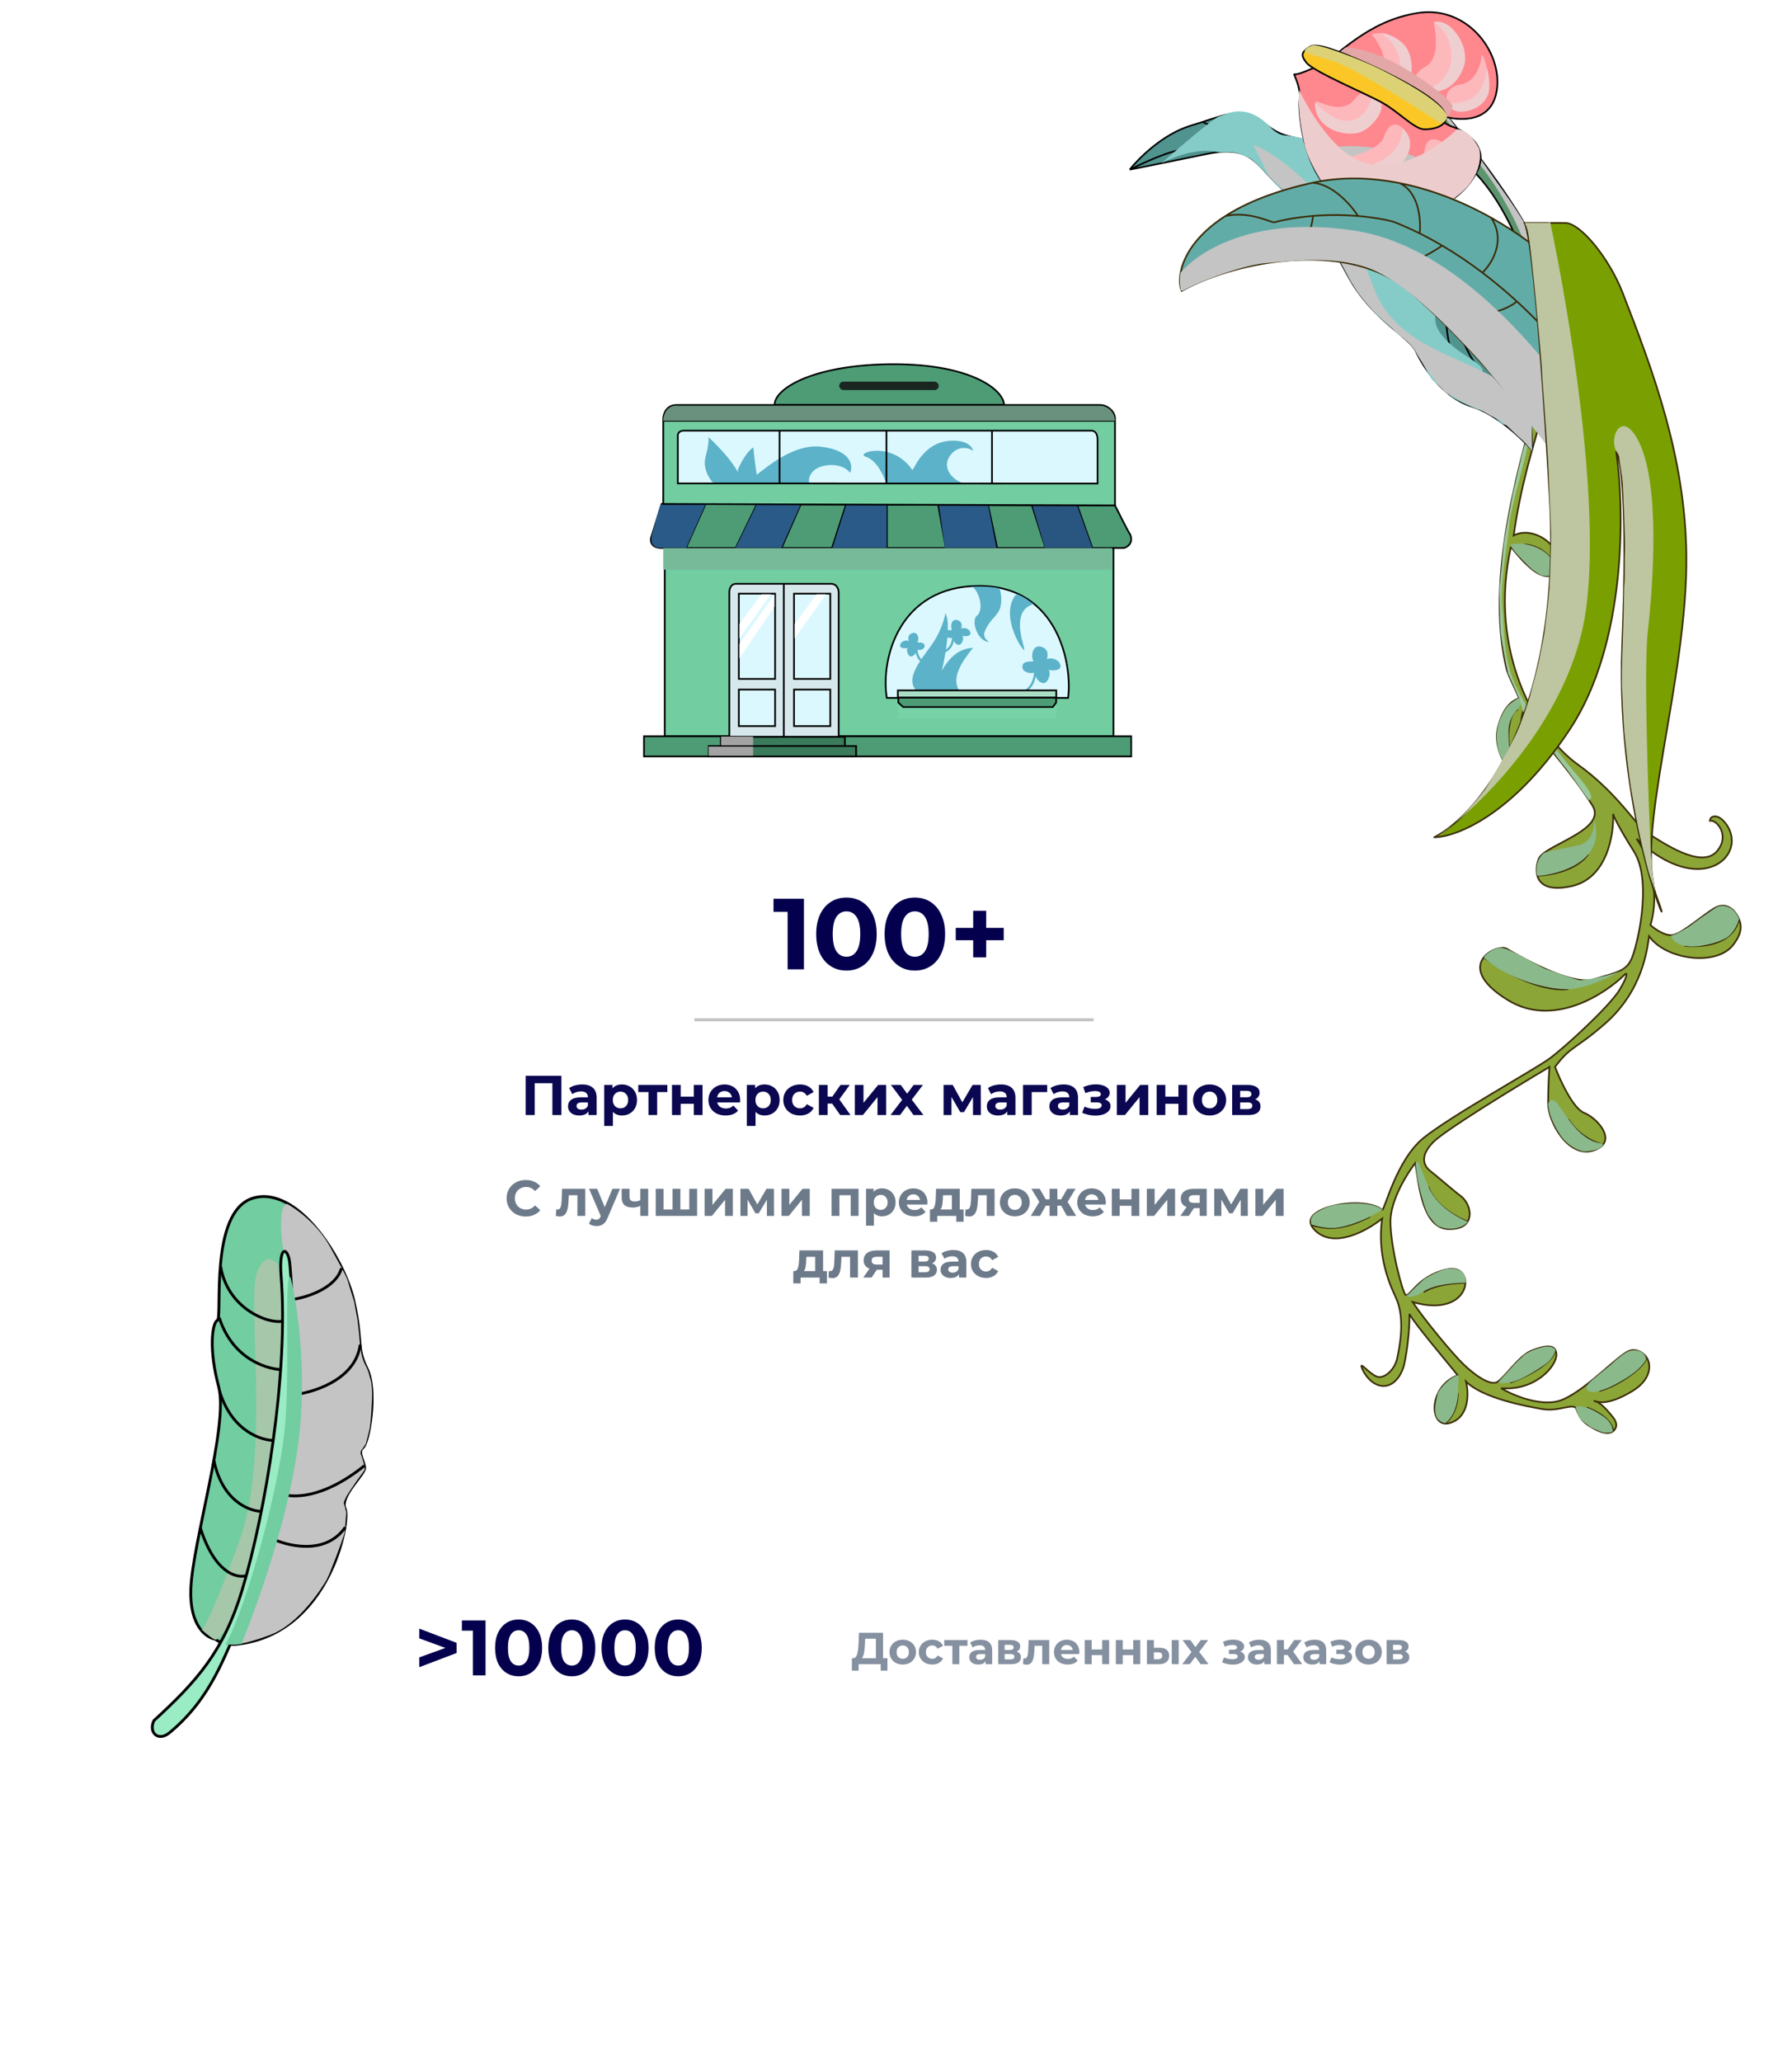 <svg width="320" height="368" viewBox="0 0 320 368" fill="none" xmlns="http://www.w3.org/2000/svg">
<g filter="url(#filter0_d)">
<rect x="56" y="36" width="207" height="285" fill="white"/>
</g>
<rect x="124" y="181.723" width="71.284" height="0.554" fill="#C4C4C4"/>
<path d="M143.562 160.4V173H140.646V162.74H138.126V160.4H143.562ZM151.151 173.216C150.107 173.216 149.177 172.958 148.361 172.442C147.545 171.926 146.903 171.182 146.435 170.21C145.979 169.226 145.751 168.056 145.751 166.7C145.751 165.344 145.979 164.18 146.435 163.208C146.903 162.224 147.545 161.474 148.361 160.958C149.177 160.442 150.107 160.184 151.151 160.184C152.195 160.184 153.125 160.442 153.941 160.958C154.757 161.474 155.393 162.224 155.849 163.208C156.317 164.18 156.551 165.344 156.551 166.7C156.551 168.056 156.317 169.226 155.849 170.21C155.393 171.182 154.757 171.926 153.941 172.442C153.125 172.958 152.195 173.216 151.151 173.216ZM151.151 170.75C151.919 170.75 152.519 170.42 152.951 169.76C153.395 169.1 153.617 168.08 153.617 166.7C153.617 165.32 153.395 164.3 152.951 163.64C152.519 162.98 151.919 162.65 151.151 162.65C150.395 162.65 149.795 162.98 149.351 163.64C148.919 164.3 148.703 165.32 148.703 166.7C148.703 168.08 148.919 169.1 149.351 169.76C149.795 170.42 150.395 170.75 151.151 170.75ZM163.368 173.216C162.324 173.216 161.394 172.958 160.578 172.442C159.762 171.926 159.12 171.182 158.652 170.21C158.196 169.226 157.968 168.056 157.968 166.7C157.968 165.344 158.196 164.18 158.652 163.208C159.12 162.224 159.762 161.474 160.578 160.958C161.394 160.442 162.324 160.184 163.368 160.184C164.412 160.184 165.342 160.442 166.158 160.958C166.974 161.474 167.61 162.224 168.066 163.208C168.534 164.18 168.768 165.344 168.768 166.7C168.768 168.056 168.534 169.226 168.066 170.21C167.61 171.182 166.974 171.926 166.158 172.442C165.342 172.958 164.412 173.216 163.368 173.216ZM163.368 170.75C164.136 170.75 164.736 170.42 165.168 169.76C165.612 169.1 165.834 168.08 165.834 166.7C165.834 165.32 165.612 164.3 165.168 163.64C164.736 162.98 164.136 162.65 163.368 162.65C162.612 162.65 162.012 162.98 161.568 163.64C161.136 164.3 160.92 165.32 160.92 166.7C160.92 168.08 161.136 169.1 161.568 169.76C162.012 170.42 162.612 170.75 163.368 170.75ZM179.237 167.798H176.105V170.858H173.783V167.798H170.669V165.602H173.783V162.542H176.105V165.602H179.237V167.798Z" fill="#04004D"/>
<path d="M100.25 192V199H98.64V193.32H95.48V199H93.87V192H100.25ZM103.955 193.54C104.789 193.54 105.429 193.74 105.875 194.14C106.322 194.533 106.545 195.13 106.545 195.93V199H105.085V198.33C104.792 198.83 104.245 199.08 103.445 199.08C103.032 199.08 102.672 199.01 102.365 198.87C102.065 198.73 101.835 198.537 101.675 198.29C101.515 198.043 101.435 197.763 101.435 197.45C101.435 196.95 101.622 196.557 101.995 196.27C102.375 195.983 102.959 195.84 103.745 195.84H104.985C104.985 195.5 104.882 195.24 104.675 195.06C104.469 194.873 104.159 194.78 103.745 194.78C103.459 194.78 103.175 194.827 102.895 194.92C102.622 195.007 102.389 195.127 102.195 195.28L101.635 194.19C101.929 193.983 102.279 193.823 102.685 193.71C103.099 193.597 103.522 193.54 103.955 193.54ZM103.835 198.03C104.102 198.03 104.339 197.97 104.545 197.85C104.752 197.723 104.899 197.54 104.985 197.3V196.75H103.915C103.275 196.75 102.955 196.96 102.955 197.38C102.955 197.58 103.032 197.74 103.185 197.86C103.345 197.973 103.562 198.03 103.835 198.03ZM111.07 193.54C111.57 193.54 112.024 193.657 112.43 193.89C112.844 194.117 113.167 194.44 113.4 194.86C113.634 195.273 113.75 195.757 113.75 196.31C113.75 196.863 113.634 197.35 113.4 197.77C113.167 198.183 112.844 198.507 112.43 198.74C112.024 198.967 111.57 199.08 111.07 199.08C110.384 199.08 109.844 198.863 109.45 198.43V200.94H107.89V193.62H109.38V194.24C109.767 193.773 110.33 193.54 111.07 193.54ZM110.8 197.8C111.2 197.8 111.527 197.667 111.78 197.4C112.04 197.127 112.17 196.763 112.17 196.31C112.17 195.857 112.04 195.497 111.78 195.23C111.527 194.957 111.2 194.82 110.8 194.82C110.4 194.82 110.07 194.957 109.81 195.23C109.557 195.497 109.43 195.857 109.43 196.31C109.43 196.763 109.557 197.127 109.81 197.4C110.07 197.667 110.4 197.8 110.8 197.8ZM119.168 194.9H117.348V199H115.798V194.9H113.978V193.62H119.168V194.9ZM120 193.62H121.55V195.72H123.89V193.62H125.45V199H123.89V196.99H121.55V199H120V193.62ZM132.173 196.33C132.173 196.35 132.163 196.49 132.143 196.75H128.073C128.147 197.083 128.32 197.347 128.593 197.54C128.867 197.733 129.207 197.83 129.613 197.83C129.893 197.83 130.14 197.79 130.353 197.71C130.573 197.623 130.777 197.49 130.963 197.31L131.793 198.21C131.287 198.79 130.547 199.08 129.573 199.08C128.967 199.08 128.43 198.963 127.963 198.73C127.497 198.49 127.137 198.16 126.883 197.74C126.63 197.32 126.503 196.843 126.503 196.31C126.503 195.783 126.627 195.31 126.873 194.89C127.127 194.463 127.47 194.133 127.903 193.9C128.343 193.66 128.833 193.54 129.373 193.54C129.9 193.54 130.377 193.653 130.803 193.88C131.23 194.107 131.563 194.433 131.803 194.86C132.05 195.28 132.173 195.77 132.173 196.33ZM129.383 194.72C129.03 194.72 128.733 194.82 128.493 195.02C128.253 195.22 128.107 195.493 128.053 195.84H130.703C130.65 195.5 130.503 195.23 130.263 195.03C130.023 194.823 129.73 194.72 129.383 194.72ZM136.539 193.54C137.039 193.54 137.492 193.657 137.899 193.89C138.312 194.117 138.636 194.44 138.869 194.86C139.102 195.273 139.219 195.757 139.219 196.31C139.219 196.863 139.102 197.35 138.869 197.77C138.636 198.183 138.312 198.507 137.899 198.74C137.492 198.967 137.039 199.08 136.539 199.08C135.852 199.08 135.312 198.863 134.919 198.43V200.94H133.359V193.62H134.849V194.24C135.236 193.773 135.799 193.54 136.539 193.54ZM136.269 197.8C136.669 197.8 136.996 197.667 137.249 197.4C137.509 197.127 137.639 196.763 137.639 196.31C137.639 195.857 137.509 195.497 137.249 195.23C136.996 194.957 136.669 194.82 136.269 194.82C135.869 194.82 135.539 194.957 135.279 195.23C135.026 195.497 134.899 195.857 134.899 196.31C134.899 196.763 135.026 197.127 135.279 197.4C135.539 197.667 135.869 197.8 136.269 197.8ZM142.873 199.08C142.299 199.08 141.783 198.963 141.323 198.73C140.869 198.49 140.513 198.16 140.253 197.74C139.999 197.32 139.873 196.843 139.873 196.31C139.873 195.777 139.999 195.3 140.253 194.88C140.513 194.46 140.869 194.133 141.323 193.9C141.783 193.66 142.299 193.54 142.873 193.54C143.439 193.54 143.933 193.66 144.353 193.9C144.779 194.133 145.089 194.47 145.283 194.91L144.073 195.56C143.793 195.067 143.389 194.82 142.863 194.82C142.456 194.82 142.119 194.953 141.853 195.22C141.586 195.487 141.453 195.85 141.453 196.31C141.453 196.77 141.586 197.133 141.853 197.4C142.119 197.667 142.456 197.8 142.863 197.8C143.396 197.8 143.799 197.553 144.073 197.06L145.283 197.72C145.089 198.147 144.779 198.48 144.353 198.72C143.933 198.96 143.439 199.08 142.873 199.08ZM148.6 196.96H147.79V199H146.23V193.62H147.79V195.71H148.63L150.09 193.62H151.75L149.87 196.2L151.88 199H150.04L148.6 196.96ZM152.646 193.62H154.196V196.82L156.816 193.62H158.246V199H156.696V195.8L154.086 199H152.646V193.62ZM163.126 199L161.946 197.35L160.726 199H159.026L161.096 196.29L159.096 193.62H160.846L161.986 195.19L163.156 193.62H164.816L162.816 196.25L164.896 199H163.126ZM173.746 199V195.78L172.136 198.48H171.476L169.906 195.77V199H168.496V193.62H170.126L171.846 196.73L173.676 193.62H175.136L175.156 199H173.746ZM178.74 193.54C179.574 193.54 180.214 193.74 180.66 194.14C181.107 194.533 181.33 195.13 181.33 195.93V199H179.87V198.33C179.577 198.83 179.03 199.08 178.23 199.08C177.817 199.08 177.457 199.01 177.15 198.87C176.85 198.73 176.62 198.537 176.46 198.29C176.3 198.043 176.22 197.763 176.22 197.45C176.22 196.95 176.407 196.557 176.78 196.27C177.16 195.983 177.744 195.84 178.53 195.84H179.77C179.77 195.5 179.667 195.24 179.46 195.06C179.254 194.873 178.944 194.78 178.53 194.78C178.244 194.78 177.96 194.827 177.68 194.92C177.407 195.007 177.174 195.127 176.98 195.28L176.42 194.19C176.714 193.983 177.064 193.823 177.47 193.71C177.884 193.597 178.307 193.54 178.74 193.54ZM178.62 198.03C178.887 198.03 179.124 197.97 179.33 197.85C179.537 197.723 179.684 197.54 179.77 197.3V196.75H178.7C178.06 196.75 177.74 196.96 177.74 197.38C177.74 197.58 177.817 197.74 177.97 197.86C178.13 197.973 178.347 198.03 178.62 198.03ZM186.996 194.9H184.236V199H182.686V193.62H186.996V194.9ZM189.912 193.54C190.746 193.54 191.386 193.74 191.832 194.14C192.279 194.533 192.502 195.13 192.502 195.93V199H191.042V198.33C190.749 198.83 190.202 199.08 189.402 199.08C188.989 199.08 188.629 199.01 188.322 198.87C188.022 198.73 187.792 198.537 187.632 198.29C187.472 198.043 187.392 197.763 187.392 197.45C187.392 196.95 187.579 196.557 187.952 196.27C188.332 195.983 188.916 195.84 189.702 195.84H190.942C190.942 195.5 190.839 195.24 190.632 195.06C190.426 194.873 190.116 194.78 189.702 194.78C189.416 194.78 189.132 194.827 188.852 194.92C188.579 195.007 188.346 195.127 188.152 195.28L187.592 194.19C187.886 193.983 188.236 193.823 188.642 193.71C189.056 193.597 189.479 193.54 189.912 193.54ZM189.792 198.03C190.059 198.03 190.296 197.97 190.502 197.85C190.709 197.723 190.856 197.54 190.942 197.3V196.75H189.872C189.232 196.75 188.912 196.96 188.912 197.38C188.912 197.58 188.989 197.74 189.142 197.86C189.302 197.973 189.519 198.03 189.792 198.03ZM197.299 196.2C197.619 196.3 197.865 196.453 198.039 196.66C198.219 196.867 198.309 197.113 198.309 197.4C198.309 197.74 198.192 198.04 197.959 198.3C197.725 198.553 197.405 198.75 196.999 198.89C196.592 199.03 196.132 199.1 195.619 199.1C195.199 199.1 194.785 199.057 194.379 198.97C193.972 198.883 193.595 198.753 193.249 198.58L193.669 197.49C194.235 197.763 194.862 197.9 195.549 197.9C195.915 197.9 196.202 197.847 196.409 197.74C196.622 197.627 196.729 197.47 196.729 197.27C196.729 197.097 196.655 196.967 196.509 196.88C196.362 196.787 196.149 196.74 195.869 196.74H194.769V195.77H195.729C196.002 195.77 196.212 195.727 196.359 195.64C196.505 195.553 196.579 195.427 196.579 195.26C196.579 195.087 196.485 194.953 196.299 194.86C196.119 194.767 195.859 194.72 195.519 194.72C194.999 194.72 194.432 194.843 193.819 195.09L193.439 194.01C194.185 193.683 194.912 193.52 195.619 193.52C196.105 193.52 196.539 193.58 196.919 193.7C197.305 193.82 197.609 193.997 197.829 194.23C198.049 194.457 198.159 194.723 198.159 195.03C198.159 195.283 198.082 195.513 197.929 195.72C197.775 195.92 197.565 196.08 197.299 196.2ZM199.443 193.62H200.993V196.82L203.613 193.62H205.043V199H203.493V195.8L200.883 199H199.443V193.62ZM206.543 193.62H208.093V195.72H210.433V193.62H211.993V199H210.433V196.99H208.093V199H206.543V193.62ZM216.006 199.08C215.44 199.08 214.93 198.963 214.476 198.73C214.03 198.49 213.68 198.16 213.426 197.74C213.173 197.32 213.046 196.843 213.046 196.31C213.046 195.777 213.173 195.3 213.426 194.88C213.68 194.46 214.03 194.133 214.476 193.9C214.93 193.66 215.44 193.54 216.006 193.54C216.573 193.54 217.08 193.66 217.526 193.9C217.973 194.133 218.323 194.46 218.576 194.88C218.83 195.3 218.956 195.777 218.956 196.31C218.956 196.843 218.83 197.32 218.576 197.74C218.323 198.16 217.973 198.49 217.526 198.73C217.08 198.963 216.573 199.08 216.006 199.08ZM216.006 197.8C216.406 197.8 216.733 197.667 216.986 197.4C217.246 197.127 217.376 196.763 217.376 196.31C217.376 195.857 217.246 195.497 216.986 195.23C216.733 194.957 216.406 194.82 216.006 194.82C215.606 194.82 215.276 194.957 215.016 195.23C214.756 195.497 214.626 195.857 214.626 196.31C214.626 196.763 214.756 197.127 215.016 197.4C215.276 197.667 215.606 197.8 216.006 197.8ZM224.139 196.19C224.773 196.403 225.089 196.83 225.089 197.47C225.089 197.957 224.906 198.333 224.539 198.6C224.173 198.867 223.626 199 222.899 199H220.029V193.62H222.779C223.453 193.62 223.979 193.743 224.359 193.99C224.739 194.23 224.929 194.57 224.929 195.01C224.929 195.277 224.859 195.513 224.719 195.72C224.586 195.92 224.393 196.077 224.139 196.19ZM221.459 195.83H222.639C223.186 195.83 223.459 195.637 223.459 195.25C223.459 194.87 223.186 194.68 222.639 194.68H221.459V195.83ZM222.769 197.94C223.343 197.94 223.629 197.743 223.629 197.35C223.629 197.143 223.563 196.993 223.429 196.9C223.296 196.8 223.086 196.75 222.799 196.75H221.459V197.94H222.769Z" fill="#0B0751"/>
<path d="M93.876 217.108C93.234 217.108 92.652 216.97 92.13 216.694C91.614 216.412 91.206 216.025 90.906 215.533C90.612 215.035 90.465 214.474 90.465 213.85C90.465 213.226 90.612 212.668 90.906 212.176C91.206 211.678 91.614 211.291 92.13 211.015C92.652 210.733 93.237 210.592 93.885 210.592C94.431 210.592 94.923 210.688 95.361 210.88C95.805 211.072 96.177 211.348 96.477 211.708L95.541 212.572C95.115 212.08 94.587 211.834 93.957 211.834C93.567 211.834 93.219 211.921 92.913 212.095C92.607 212.263 92.367 212.5 92.193 212.806C92.025 213.112 91.941 213.46 91.941 213.85C91.941 214.24 92.025 214.588 92.193 214.894C92.367 215.2 92.607 215.44 92.913 215.614C93.219 215.782 93.567 215.866 93.957 215.866C94.587 215.866 95.115 215.617 95.541 215.119L96.477 215.983C96.177 216.349 95.805 216.628 95.361 216.82C94.917 217.012 94.422 217.108 93.876 217.108ZM104.512 212.158V217H103.108V213.31H101.578L101.533 214.165C101.509 214.801 101.449 215.329 101.353 215.749C101.257 216.169 101.101 216.499 100.885 216.739C100.669 216.979 100.369 217.099 99.985 217.099C99.781 217.099 99.538 217.063 99.256 216.991L99.328 215.839C99.424 215.851 99.493 215.857 99.535 215.857C99.745 215.857 99.901 215.782 100.003 215.632C100.111 215.476 100.183 215.281 100.219 215.047C100.255 214.807 100.282 214.492 100.3 214.102L100.372 212.158H104.512ZM110.713 212.158L108.526 217.297C108.304 217.855 108.028 218.248 107.698 218.476C107.374 218.704 106.981 218.818 106.519 218.818C106.267 218.818 106.018 218.779 105.772 218.701C105.526 218.623 105.325 218.515 105.169 218.377L105.682 217.378C105.79 217.474 105.913 217.549 106.051 217.603C106.195 217.657 106.336 217.684 106.474 217.684C106.666 217.684 106.822 217.636 106.942 217.54C107.062 217.45 107.17 217.297 107.266 217.081L107.284 217.036L105.187 212.158H106.636L107.995 215.443L109.363 212.158H110.713ZM115.746 212.158V217H114.342V215.2C113.934 215.404 113.484 215.506 112.992 215.506C112.338 215.506 111.843 215.359 111.507 215.065C111.177 214.765 111.012 214.303 111.012 213.679V212.158H112.416V213.589C112.416 213.883 112.491 214.096 112.641 214.228C112.797 214.36 113.019 214.426 113.307 214.426C113.673 214.426 114.018 214.348 114.342 214.192V212.158H115.746ZM124.483 212.158V217H117.094V212.158H118.489V215.848H120.1V212.158H121.495V215.848H123.088V212.158H124.483ZM125.831 212.158H127.226V215.038L129.584 212.158H130.871V217H129.476V214.12L127.127 217H125.831V212.158ZM136.945 217V214.102L135.496 216.532H134.902L133.489 214.093V217H132.22V212.158H133.687L135.235 214.957L136.882 212.158H138.196L138.214 217H136.945ZM139.559 212.158H140.954V215.038L143.312 212.158H144.599V217H143.204V214.12L140.855 217H139.559V212.158ZM153.313 212.158V217H151.909V213.31H149.893V217H148.498V212.158H153.313ZM157.512 212.086C157.962 212.086 158.37 212.191 158.736 212.401C159.108 212.605 159.399 212.896 159.609 213.274C159.819 213.646 159.924 214.081 159.924 214.579C159.924 215.077 159.819 215.515 159.609 215.893C159.399 216.265 159.108 216.556 158.736 216.766C158.37 216.97 157.962 217.072 157.512 217.072C156.894 217.072 156.408 216.877 156.054 216.487V218.746H154.65V212.158H155.991V212.716C156.339 212.296 156.846 212.086 157.512 212.086ZM157.269 215.92C157.629 215.92 157.923 215.8 158.151 215.56C158.385 215.314 158.502 214.987 158.502 214.579C158.502 214.171 158.385 213.847 158.151 213.607C157.923 213.361 157.629 213.238 157.269 213.238C156.909 213.238 156.612 213.361 156.378 213.607C156.15 213.847 156.036 214.171 156.036 214.579C156.036 214.987 156.15 215.314 156.378 215.56C156.612 215.8 156.909 215.92 157.269 215.92ZM165.615 214.597C165.615 214.615 165.606 214.741 165.588 214.975H161.925C161.991 215.275 162.147 215.512 162.393 215.686C162.639 215.86 162.945 215.947 163.311 215.947C163.563 215.947 163.785 215.911 163.977 215.839C164.175 215.761 164.358 215.641 164.526 215.479L165.273 216.289C164.817 216.811 164.151 217.072 163.275 217.072C162.729 217.072 162.246 216.967 161.826 216.757C161.406 216.541 161.082 216.244 160.854 215.866C160.626 215.488 160.512 215.059 160.512 214.579C160.512 214.105 160.623 213.679 160.845 213.301C161.073 212.917 161.382 212.62 161.772 212.41C162.168 212.194 162.609 212.086 163.095 212.086C163.569 212.086 163.998 212.188 164.382 212.392C164.766 212.596 165.066 212.89 165.282 213.274C165.504 213.652 165.615 214.093 165.615 214.597ZM163.104 213.148C162.786 213.148 162.519 213.238 162.303 213.418C162.087 213.598 161.955 213.844 161.907 214.156H164.292C164.244 213.85 164.112 213.607 163.896 213.427C163.68 213.241 163.416 213.148 163.104 213.148ZM172.074 215.848V218.044H170.769V217H167.367V218.044H166.062V215.848H166.26C166.56 215.842 166.767 215.665 166.881 215.317C166.995 214.969 167.067 214.474 167.097 213.832L167.16 212.158H171.381V215.848H172.074ZM168.366 213.931C168.348 214.423 168.309 214.825 168.249 215.137C168.195 215.449 168.09 215.686 167.934 215.848H169.977V213.31H168.393L168.366 213.931ZM177.602 212.158V217H176.198V213.31H174.668L174.623 214.165C174.599 214.801 174.539 215.329 174.443 215.749C174.347 216.169 174.191 216.499 173.975 216.739C173.759 216.979 173.459 217.099 173.075 217.099C172.871 217.099 172.628 217.063 172.346 216.991L172.418 215.839C172.514 215.851 172.583 215.857 172.625 215.857C172.835 215.857 172.991 215.782 173.093 215.632C173.201 215.476 173.273 215.281 173.309 215.047C173.345 214.807 173.372 214.492 173.39 214.102L173.462 212.158H177.602ZM181.22 217.072C180.71 217.072 180.251 216.967 179.843 216.757C179.441 216.541 179.126 216.244 178.898 215.866C178.67 215.488 178.556 215.059 178.556 214.579C178.556 214.099 178.67 213.67 178.898 213.292C179.126 212.914 179.441 212.62 179.843 212.41C180.251 212.194 180.71 212.086 181.22 212.086C181.73 212.086 182.186 212.194 182.588 212.41C182.99 212.62 183.305 212.914 183.533 213.292C183.761 213.67 183.875 214.099 183.875 214.579C183.875 215.059 183.761 215.488 183.533 215.866C183.305 216.244 182.99 216.541 182.588 216.757C182.186 216.967 181.73 217.072 181.22 217.072ZM181.22 215.92C181.58 215.92 181.874 215.8 182.102 215.56C182.336 215.314 182.453 214.987 182.453 214.579C182.453 214.171 182.336 213.847 182.102 213.607C181.874 213.361 181.58 213.238 181.22 213.238C180.86 213.238 180.563 213.361 180.329 213.607C180.095 213.847 179.978 214.171 179.978 214.579C179.978 214.987 180.095 215.314 180.329 215.56C180.563 215.8 180.86 215.92 181.22 215.92ZM189.488 215.164H188.813V217H187.427V215.164H186.752L185.726 217H184.07L185.591 214.498L184.178 212.158H185.663L186.734 214.039H187.427V212.158H188.813V214.039H189.497L190.577 212.158H192.062L190.649 214.498L192.179 217H190.514L189.488 215.164ZM197.466 214.597C197.466 214.615 197.457 214.741 197.439 214.975H193.776C193.842 215.275 193.998 215.512 194.244 215.686C194.49 215.86 194.796 215.947 195.162 215.947C195.414 215.947 195.636 215.911 195.828 215.839C196.026 215.761 196.209 215.641 196.377 215.479L197.124 216.289C196.668 216.811 196.002 217.072 195.126 217.072C194.58 217.072 194.097 216.967 193.677 216.757C193.257 216.541 192.933 216.244 192.705 215.866C192.477 215.488 192.363 215.059 192.363 214.579C192.363 214.105 192.474 213.679 192.696 213.301C192.924 212.917 193.233 212.62 193.623 212.41C194.019 212.194 194.46 212.086 194.946 212.086C195.42 212.086 195.849 212.188 196.233 212.392C196.617 212.596 196.917 212.89 197.133 213.274C197.355 213.652 197.466 214.093 197.466 214.597ZM194.955 213.148C194.637 213.148 194.37 213.238 194.154 213.418C193.938 213.598 193.806 213.844 193.758 214.156H196.143C196.095 213.85 195.963 213.607 195.747 213.427C195.531 213.241 195.267 213.148 194.955 213.148ZM198.543 212.158H199.938V214.048H202.044V212.158H203.448V217H202.044V215.191H199.938V217H198.543V212.158ZM204.792 212.158H206.187V215.038L208.545 212.158H209.832V217H208.437V214.12L206.088 217H204.792V212.158ZM215.483 212.158V217H214.232V215.614H213.197L212.279 217H210.785L211.892 215.416C211.556 215.284 211.298 215.095 211.118 214.849C210.944 214.597 210.857 214.294 210.857 213.94C210.857 213.37 211.061 212.932 211.469 212.626C211.883 212.314 212.45 212.158 213.17 212.158H215.483ZM213.197 213.301C212.897 213.301 212.669 213.355 212.513 213.463C212.363 213.571 212.288 213.745 212.288 213.985C212.288 214.225 212.36 214.402 212.504 214.516C212.654 214.624 212.879 214.678 213.179 214.678H214.232V213.301H213.197ZM221.558 217V214.102L220.109 216.532H219.515L218.102 214.093V217H216.833V212.158H218.3L219.848 214.957L221.495 212.158H222.809L222.827 217H221.558ZM224.172 212.158H225.567V215.038L227.925 212.158H229.212V217H227.817V214.12L225.468 217H224.172V212.158ZM147.671 226.848V229.044H146.366V228H142.964V229.044H141.659V226.848H141.857C142.157 226.842 142.364 226.665 142.478 226.317C142.592 225.969 142.664 225.474 142.694 224.832L142.757 223.158H146.978V226.848H147.671ZM143.963 224.931C143.945 225.423 143.906 225.825 143.846 226.137C143.792 226.449 143.687 226.686 143.531 226.848H145.574V224.31H143.99L143.963 224.931ZM153.199 223.158V228H151.795V224.31H150.265L150.22 225.165C150.196 225.801 150.136 226.329 150.04 226.749C149.944 227.169 149.788 227.499 149.572 227.739C149.356 227.979 149.056 228.099 148.672 228.099C148.468 228.099 148.225 228.063 147.943 227.991L148.015 226.839C148.111 226.851 148.18 226.857 148.222 226.857C148.432 226.857 148.588 226.782 148.69 226.632C148.798 226.476 148.87 226.281 148.906 226.047C148.942 225.807 148.969 225.492 148.987 225.102L149.059 223.158H153.199ZM158.851 223.158V228H157.6V226.614H156.565L155.647 228H154.153L155.26 226.416C154.924 226.284 154.666 226.095 154.486 225.849C154.312 225.597 154.225 225.294 154.225 224.94C154.225 224.37 154.429 223.932 154.837 223.626C155.251 223.314 155.818 223.158 156.538 223.158H158.851ZM156.565 224.301C156.265 224.301 156.037 224.355 155.881 224.463C155.731 224.571 155.656 224.745 155.656 224.985C155.656 225.225 155.728 225.402 155.872 225.516C156.022 225.624 156.247 225.678 156.547 225.678H157.6V224.301H156.565ZM166.448 225.471C167.018 225.663 167.303 226.047 167.303 226.623C167.303 227.061 167.138 227.4 166.808 227.64C166.478 227.88 165.986 228 165.332 228H162.749V223.158H165.224C165.83 223.158 166.304 223.269 166.646 223.491C166.988 223.707 167.159 224.013 167.159 224.409C167.159 224.649 167.096 224.862 166.97 225.048C166.85 225.228 166.676 225.369 166.448 225.471ZM164.036 225.147H165.098C165.59 225.147 165.836 224.973 165.836 224.625C165.836 224.283 165.59 224.112 165.098 224.112H164.036V225.147ZM165.215 227.046C165.731 227.046 165.989 226.869 165.989 226.515C165.989 226.329 165.929 226.194 165.809 226.11C165.689 226.02 165.5 225.975 165.242 225.975H164.036V227.046H165.215ZM170.229 223.086C170.979 223.086 171.555 223.266 171.957 223.626C172.359 223.98 172.56 224.517 172.56 225.237V228H171.246V227.397C170.982 227.847 170.49 228.072 169.77 228.072C169.398 228.072 169.074 228.009 168.798 227.883C168.528 227.757 168.321 227.583 168.177 227.361C168.033 227.139 167.961 226.887 167.961 226.605C167.961 226.155 168.129 225.801 168.465 225.543C168.807 225.285 169.332 225.156 170.04 225.156H171.156C171.156 224.85 171.063 224.616 170.877 224.454C170.691 224.286 170.412 224.202 170.04 224.202C169.782 224.202 169.527 224.244 169.275 224.328C169.029 224.406 168.819 224.514 168.645 224.652L168.141 223.671C168.405 223.485 168.72 223.341 169.086 223.239C169.458 223.137 169.839 223.086 170.229 223.086ZM170.121 227.127C170.361 227.127 170.574 227.073 170.76 226.965C170.946 226.851 171.078 226.686 171.156 226.47V225.975H170.193C169.617 225.975 169.329 226.164 169.329 226.542C169.329 226.722 169.398 226.866 169.536 226.974C169.68 227.076 169.875 227.127 170.121 227.127ZM176.083 228.072C175.567 228.072 175.102 227.967 174.688 227.757C174.28 227.541 173.959 227.244 173.725 226.866C173.497 226.488 173.383 226.059 173.383 225.579C173.383 225.099 173.497 224.67 173.725 224.292C173.959 223.914 174.28 223.62 174.688 223.41C175.102 223.194 175.567 223.086 176.083 223.086C176.593 223.086 177.037 223.194 177.415 223.41C177.799 223.62 178.078 223.923 178.252 224.319L177.163 224.904C176.911 224.46 176.548 224.238 176.074 224.238C175.708 224.238 175.405 224.358 175.165 224.598C174.925 224.838 174.805 225.165 174.805 225.579C174.805 225.993 174.925 226.32 175.165 226.56C175.405 226.8 175.708 226.92 176.074 226.92C176.554 226.92 176.917 226.698 177.163 226.254L178.252 226.848C178.078 227.232 177.799 227.532 177.415 227.748C177.037 227.964 176.593 228.072 176.083 228.072Z" fill="#6D7A8A"/>
<path d="M81.532 293.19V295.01L74.868 297.544V295.794L79.53 294.1L74.868 292.392V290.656L81.532 293.19ZM86.707 289.2V299H84.439V291.02H82.479V289.2H86.707ZM92.609 299.168C91.797 299.168 91.074 298.967 90.439 298.566C89.805 298.165 89.305 297.586 88.941 296.83C88.587 296.065 88.409 295.155 88.409 294.1C88.409 293.045 88.587 292.14 88.941 291.384C89.305 290.619 89.805 290.035 90.439 289.634C91.074 289.233 91.797 289.032 92.609 289.032C93.421 289.032 94.145 289.233 94.779 289.634C95.414 290.035 95.909 290.619 96.263 291.384C96.627 292.14 96.809 293.045 96.809 294.1C96.809 295.155 96.627 296.065 96.263 296.83C95.909 297.586 95.414 298.165 94.779 298.566C94.145 298.967 93.421 299.168 92.609 299.168ZM92.609 297.25C93.207 297.25 93.673 296.993 94.009 296.48C94.355 295.967 94.527 295.173 94.527 294.1C94.527 293.027 94.355 292.233 94.009 291.72C93.673 291.207 93.207 290.95 92.609 290.95C92.021 290.95 91.555 291.207 91.209 291.72C90.873 292.233 90.705 293.027 90.705 294.1C90.705 295.173 90.873 295.967 91.209 296.48C91.555 296.993 92.021 297.25 92.609 297.25ZM102.111 299.168C101.299 299.168 100.576 298.967 99.941 298.566C99.307 298.165 98.807 297.586 98.443 296.83C98.089 296.065 97.911 295.155 97.911 294.1C97.911 293.045 98.089 292.14 98.443 291.384C98.807 290.619 99.307 290.035 99.941 289.634C100.576 289.233 101.299 289.032 102.111 289.032C102.923 289.032 103.647 289.233 104.281 289.634C104.916 290.035 105.411 290.619 105.765 291.384C106.129 292.14 106.311 293.045 106.311 294.1C106.311 295.155 106.129 296.065 105.765 296.83C105.411 297.586 104.916 298.165 104.281 298.566C103.647 298.967 102.923 299.168 102.111 299.168ZM102.111 297.25C102.709 297.25 103.175 296.993 103.511 296.48C103.857 295.967 104.029 295.173 104.029 294.1C104.029 293.027 103.857 292.233 103.511 291.72C103.175 291.207 102.709 290.95 102.111 290.95C101.523 290.95 101.057 291.207 100.711 291.72C100.375 292.233 100.207 293.027 100.207 294.1C100.207 295.173 100.375 295.967 100.711 296.48C101.057 296.993 101.523 297.25 102.111 297.25ZM111.613 299.168C110.801 299.168 110.078 298.967 109.443 298.566C108.809 298.165 108.309 297.586 107.945 296.83C107.591 296.065 107.413 295.155 107.413 294.1C107.413 293.045 107.591 292.14 107.945 291.384C108.309 290.619 108.809 290.035 109.443 289.634C110.078 289.233 110.801 289.032 111.613 289.032C112.425 289.032 113.149 289.233 113.783 289.634C114.418 290.035 114.913 290.619 115.267 291.384C115.631 292.14 115.813 293.045 115.813 294.1C115.813 295.155 115.631 296.065 115.267 296.83C114.913 297.586 114.418 298.165 113.783 298.566C113.149 298.967 112.425 299.168 111.613 299.168ZM111.613 297.25C112.211 297.25 112.677 296.993 113.013 296.48C113.359 295.967 113.531 295.173 113.531 294.1C113.531 293.027 113.359 292.233 113.013 291.72C112.677 291.207 112.211 290.95 111.613 290.95C111.025 290.95 110.559 291.207 110.213 291.72C109.877 292.233 109.709 293.027 109.709 294.1C109.709 295.173 109.877 295.967 110.213 296.48C110.559 296.993 111.025 297.25 111.613 297.25ZM121.115 299.168C120.303 299.168 119.58 298.967 118.945 298.566C118.31 298.165 117.811 297.586 117.447 296.83C117.092 296.065 116.915 295.155 116.915 294.1C116.915 293.045 117.092 292.14 117.447 291.384C117.811 290.619 118.31 290.035 118.945 289.634C119.58 289.233 120.303 289.032 121.115 289.032C121.927 289.032 122.65 289.233 123.285 289.634C123.92 290.035 124.414 290.619 124.769 291.384C125.133 292.14 125.315 293.045 125.315 294.1C125.315 295.155 125.133 296.065 124.769 296.83C124.414 297.586 123.92 298.165 123.285 298.566C122.65 298.967 121.927 299.168 121.115 299.168ZM121.115 297.25C121.712 297.25 122.179 296.993 122.515 296.48C122.86 295.967 123.033 295.173 123.033 294.1C123.033 293.027 122.86 292.233 122.515 291.72C122.179 291.207 121.712 290.95 121.115 290.95C120.527 290.95 120.06 291.207 119.715 291.72C119.379 292.233 119.211 293.027 119.211 294.1C119.211 295.173 119.379 295.967 119.715 296.48C120.06 296.993 120.527 297.25 121.115 297.25Z" fill="#04004D"/>
<path d="M158.472 295.944V298.16H157.272V297H153.32V298.16H152.12L152.128 295.944H152.352C152.688 295.933 152.925 295.688 153.064 295.208C153.203 294.728 153.288 294.043 153.32 293.152L153.384 291.4H157.688V295.944H158.472ZM154.464 293.272C154.437 293.939 154.381 294.499 154.296 294.952C154.211 295.4 154.08 295.731 153.904 295.944H156.408V292.456H154.488L154.464 293.272ZM161.21 297.064C160.756 297.064 160.348 296.971 159.986 296.784C159.628 296.592 159.348 296.328 159.146 295.992C158.943 295.656 158.842 295.275 158.842 294.848C158.842 294.421 158.943 294.04 159.146 293.704C159.348 293.368 159.628 293.107 159.986 292.92C160.348 292.728 160.756 292.632 161.21 292.632C161.663 292.632 162.068 292.728 162.426 292.92C162.783 293.107 163.063 293.368 163.266 293.704C163.468 294.04 163.57 294.421 163.57 294.848C163.57 295.275 163.468 295.656 163.266 295.992C163.063 296.328 162.783 296.592 162.426 296.784C162.068 296.971 161.663 297.064 161.21 297.064ZM161.21 296.04C161.53 296.04 161.791 295.933 161.994 295.72C162.202 295.501 162.306 295.211 162.306 294.848C162.306 294.485 162.202 294.197 161.994 293.984C161.791 293.765 161.53 293.656 161.21 293.656C160.89 293.656 160.626 293.765 160.418 293.984C160.21 294.197 160.106 294.485 160.106 294.848C160.106 295.211 160.21 295.501 160.418 295.72C160.626 295.933 160.89 296.04 161.21 296.04ZM166.476 297.064C166.017 297.064 165.604 296.971 165.236 296.784C164.873 296.592 164.588 296.328 164.38 295.992C164.177 295.656 164.076 295.275 164.076 294.848C164.076 294.421 164.177 294.04 164.38 293.704C164.588 293.368 164.873 293.107 165.236 292.92C165.604 292.728 166.017 292.632 166.476 292.632C166.929 292.632 167.324 292.728 167.66 292.92C168.001 293.107 168.249 293.376 168.404 293.728L167.436 294.248C167.212 293.853 166.889 293.656 166.468 293.656C166.143 293.656 165.873 293.763 165.66 293.976C165.447 294.189 165.34 294.48 165.34 294.848C165.34 295.216 165.447 295.507 165.66 295.72C165.873 295.933 166.143 296.04 166.468 296.04C166.895 296.04 167.217 295.843 167.436 295.448L168.404 295.976C168.249 296.317 168.001 296.584 167.66 296.776C167.324 296.968 166.929 297.064 166.476 297.064ZM172.763 293.72H171.307V297H170.067V293.72H168.611V292.696H172.763V293.72ZM175.1 292.632C175.767 292.632 176.279 292.792 176.636 293.112C176.993 293.427 177.172 293.904 177.172 294.544V297H176.004V296.464C175.769 296.864 175.332 297.064 174.692 297.064C174.361 297.064 174.073 297.008 173.828 296.896C173.588 296.784 173.404 296.629 173.276 296.432C173.148 296.235 173.084 296.011 173.084 295.76C173.084 295.36 173.233 295.045 173.532 294.816C173.836 294.587 174.303 294.472 174.932 294.472H175.924C175.924 294.2 175.841 293.992 175.676 293.848C175.511 293.699 175.263 293.624 174.932 293.624C174.703 293.624 174.476 293.661 174.252 293.736C174.033 293.805 173.847 293.901 173.692 294.024L173.244 293.152C173.479 292.987 173.759 292.859 174.084 292.768C174.415 292.677 174.753 292.632 175.1 292.632ZM175.004 296.224C175.217 296.224 175.407 296.176 175.572 296.08C175.737 295.979 175.855 295.832 175.924 295.64V295.2H175.068C174.556 295.2 174.3 295.368 174.3 295.704C174.3 295.864 174.361 295.992 174.484 296.088C174.612 296.179 174.785 296.224 175.004 296.224ZM181.544 294.752C182.051 294.923 182.304 295.264 182.304 295.776C182.304 296.165 182.158 296.467 181.864 296.68C181.571 296.893 181.134 297 180.552 297H178.256V292.696H180.456C180.995 292.696 181.416 292.795 181.72 292.992C182.024 293.184 182.176 293.456 182.176 293.808C182.176 294.021 182.12 294.211 182.008 294.376C181.902 294.536 181.747 294.661 181.544 294.752ZM179.4 294.464H180.344C180.782 294.464 181 294.309 181 294C181 293.696 180.782 293.544 180.344 293.544H179.4V294.464ZM180.448 296.152C180.907 296.152 181.136 295.995 181.136 295.68C181.136 295.515 181.083 295.395 180.976 295.32C180.87 295.24 180.702 295.2 180.472 295.2H179.4V296.152H180.448ZM187.361 292.696V297H186.113V293.72H184.753L184.713 294.48C184.691 295.045 184.638 295.515 184.553 295.888C184.467 296.261 184.329 296.555 184.137 296.768C183.945 296.981 183.678 297.088 183.337 297.088C183.155 297.088 182.939 297.056 182.689 296.992L182.753 295.968C182.838 295.979 182.899 295.984 182.937 295.984C183.123 295.984 183.262 295.917 183.353 295.784C183.449 295.645 183.513 295.472 183.545 295.264C183.577 295.051 183.601 294.771 183.617 294.424L183.681 292.696H187.361ZM192.745 294.864C192.745 294.88 192.737 294.992 192.721 295.2H189.465C189.524 295.467 189.662 295.677 189.881 295.832C190.1 295.987 190.372 296.064 190.697 296.064C190.921 296.064 191.118 296.032 191.289 295.968C191.465 295.899 191.628 295.792 191.777 295.648L192.441 296.368C192.036 296.832 191.444 297.064 190.665 297.064C190.18 297.064 189.75 296.971 189.377 296.784C189.004 296.592 188.716 296.328 188.513 295.992C188.31 295.656 188.209 295.275 188.209 294.848C188.209 294.427 188.308 294.048 188.505 293.712C188.708 293.371 188.982 293.107 189.329 292.92C189.681 292.728 190.073 292.632 190.505 292.632C190.926 292.632 191.308 292.723 191.649 292.904C191.99 293.085 192.257 293.347 192.449 293.688C192.646 294.024 192.745 294.416 192.745 294.864ZM190.513 293.576C190.23 293.576 189.993 293.656 189.801 293.816C189.609 293.976 189.492 294.195 189.449 294.472H191.569C191.526 294.2 191.409 293.984 191.217 293.824C191.025 293.659 190.79 293.576 190.513 293.576ZM193.702 292.696H194.942V294.376H196.814V292.696H198.062V297H196.814V295.392H194.942V297H193.702V292.696ZM199.256 292.696H200.496V294.376H202.368V292.696H203.616V297H202.368V295.392H200.496V297H199.256V292.696ZM207.075 294.072C207.635 294.077 208.059 294.203 208.347 294.448C208.635 294.693 208.779 295.045 208.779 295.504C208.779 295.984 208.616 296.355 208.291 296.616C207.966 296.877 207.504 297.008 206.907 297.008L204.811 297V292.696H206.051V294.072H207.075ZM209.243 292.696H210.483V297H209.243V292.696ZM206.795 296.12C207.035 296.125 207.219 296.075 207.347 295.968C207.475 295.861 207.539 295.701 207.539 295.488C207.539 295.28 207.475 295.128 207.347 295.032C207.224 294.936 207.04 294.885 206.795 294.88L206.051 294.872V296.12H206.795ZM214.39 297L213.446 295.68L212.47 297H211.11L212.766 294.832L211.166 292.696H212.566L213.478 293.952L214.414 292.696H215.742L214.142 294.8L215.806 297H214.39ZM221.478 294.76C221.734 294.84 221.931 294.963 222.07 295.128C222.214 295.293 222.286 295.491 222.286 295.72C222.286 295.992 222.193 296.232 222.006 296.44C221.819 296.643 221.563 296.8 221.238 296.912C220.913 297.024 220.545 297.08 220.134 297.08C219.798 297.08 219.467 297.045 219.142 296.976C218.817 296.907 218.515 296.803 218.238 296.664L218.574 295.792C219.027 296.011 219.529 296.12 220.078 296.12C220.371 296.12 220.601 296.077 220.766 295.992C220.937 295.901 221.022 295.776 221.022 295.616C221.022 295.477 220.963 295.373 220.846 295.304C220.729 295.229 220.558 295.192 220.334 295.192H219.454V294.416H220.222C220.441 294.416 220.609 294.381 220.726 294.312C220.843 294.243 220.902 294.141 220.902 294.008C220.902 293.869 220.827 293.763 220.678 293.688C220.534 293.613 220.326 293.576 220.054 293.576C219.638 293.576 219.185 293.675 218.694 293.872L218.39 293.008C218.987 292.747 219.569 292.616 220.134 292.616C220.523 292.616 220.87 292.664 221.174 292.76C221.483 292.856 221.726 292.997 221.902 293.184C222.078 293.365 222.166 293.579 222.166 293.824C222.166 294.027 222.105 294.211 221.982 294.376C221.859 294.536 221.691 294.664 221.478 294.76ZM224.866 292.632C225.532 292.632 226.044 292.792 226.402 293.112C226.759 293.427 226.938 293.904 226.938 294.544V297H225.77V296.464C225.535 296.864 225.098 297.064 224.458 297.064C224.127 297.064 223.839 297.008 223.594 296.896C223.354 296.784 223.17 296.629 223.042 296.432C222.914 296.235 222.85 296.011 222.85 295.76C222.85 295.36 222.999 295.045 223.298 294.816C223.602 294.587 224.068 294.472 224.698 294.472H225.69C225.69 294.2 225.607 293.992 225.442 293.848C225.276 293.699 225.028 293.624 224.698 293.624C224.468 293.624 224.242 293.661 224.018 293.736C223.799 293.805 223.612 293.901 223.458 294.024L223.01 293.152C223.244 292.987 223.524 292.859 223.85 292.768C224.18 292.677 224.519 292.632 224.866 292.632ZM224.77 296.224C224.983 296.224 225.172 296.176 225.338 296.08C225.503 295.979 225.62 295.832 225.69 295.64V295.2H224.834C224.322 295.2 224.066 295.368 224.066 295.704C224.066 295.864 224.127 295.992 224.25 296.088C224.378 296.179 224.551 296.224 224.77 296.224ZM229.918 295.368H229.27V297H228.022V292.696H229.27V294.368H229.942L231.11 292.696H232.438L230.934 294.76L232.542 297H231.07L229.918 295.368ZM234.749 292.632C235.415 292.632 235.927 292.792 236.285 293.112C236.642 293.427 236.821 293.904 236.821 294.544V297H235.653V296.464C235.418 296.864 234.981 297.064 234.341 297.064C234.01 297.064 233.722 297.008 233.477 296.896C233.237 296.784 233.053 296.629 232.925 296.432C232.797 296.235 232.733 296.011 232.733 295.76C232.733 295.36 232.882 295.045 233.181 294.816C233.485 294.587 233.951 294.472 234.581 294.472H235.573C235.573 294.2 235.49 293.992 235.325 293.848C235.159 293.699 234.911 293.624 234.581 293.624C234.351 293.624 234.125 293.661 233.901 293.736C233.682 293.805 233.495 293.901 233.341 294.024L232.893 293.152C233.127 292.987 233.407 292.859 233.733 292.768C234.063 292.677 234.402 292.632 234.749 292.632ZM234.653 296.224C234.866 296.224 235.055 296.176 235.221 296.08C235.386 295.979 235.503 295.832 235.573 295.64V295.2H234.717C234.205 295.2 233.949 295.368 233.949 295.704C233.949 295.864 234.01 295.992 234.133 296.088C234.261 296.179 234.434 296.224 234.653 296.224ZM240.658 294.76C240.914 294.84 241.111 294.963 241.25 295.128C241.394 295.293 241.466 295.491 241.466 295.72C241.466 295.992 241.372 296.232 241.186 296.44C240.999 296.643 240.743 296.8 240.418 296.912C240.092 297.024 239.724 297.08 239.314 297.08C238.978 297.08 238.647 297.045 238.322 296.976C237.996 296.907 237.695 296.803 237.418 296.664L237.754 295.792C238.207 296.011 238.708 296.12 239.258 296.12C239.551 296.12 239.78 296.077 239.946 295.992C240.116 295.901 240.202 295.776 240.202 295.616C240.202 295.477 240.143 295.373 240.026 295.304C239.908 295.229 239.738 295.192 239.514 295.192H238.634V294.416H239.402C239.62 294.416 239.788 294.381 239.906 294.312C240.023 294.243 240.082 294.141 240.082 294.008C240.082 293.869 240.007 293.763 239.858 293.688C239.714 293.613 239.506 293.576 239.234 293.576C238.818 293.576 238.364 293.675 237.874 293.872L237.57 293.008C238.167 292.747 238.748 292.616 239.314 292.616C239.703 292.616 240.05 292.664 240.354 292.76C240.663 292.856 240.906 292.997 241.082 293.184C241.258 293.365 241.346 293.579 241.346 293.824C241.346 294.027 241.284 294.211 241.162 294.376C241.039 294.536 240.871 294.664 240.658 294.76ZM244.389 297.064C243.936 297.064 243.528 296.971 243.165 296.784C242.808 296.592 242.528 296.328 242.325 295.992C242.123 295.656 242.021 295.275 242.021 294.848C242.021 294.421 242.123 294.04 242.325 293.704C242.528 293.368 242.808 293.107 243.165 292.92C243.528 292.728 243.936 292.632 244.389 292.632C244.843 292.632 245.248 292.728 245.605 292.92C245.963 293.107 246.243 293.368 246.445 293.704C246.648 294.04 246.749 294.421 246.749 294.848C246.749 295.275 246.648 295.656 246.445 295.992C246.243 296.328 245.963 296.592 245.605 296.784C245.248 296.971 244.843 297.064 244.389 297.064ZM244.389 296.04C244.709 296.04 244.971 295.933 245.173 295.72C245.381 295.501 245.485 295.211 245.485 294.848C245.485 294.485 245.381 294.197 245.173 293.984C244.971 293.765 244.709 293.656 244.389 293.656C244.069 293.656 243.805 293.765 243.597 293.984C243.389 294.197 243.285 294.485 243.285 294.848C243.285 295.211 243.389 295.501 243.597 295.72C243.805 295.933 244.069 296.04 244.389 296.04ZM250.896 294.752C251.402 294.923 251.656 295.264 251.656 295.776C251.656 296.165 251.509 296.467 251.216 296.68C250.922 296.893 250.485 297 249.904 297H247.608V292.696H249.808C250.346 292.696 250.768 292.795 251.072 292.992C251.376 293.184 251.528 293.456 251.528 293.808C251.528 294.021 251.472 294.211 251.36 294.376C251.253 294.536 251.098 294.661 250.896 294.752ZM248.752 294.464H249.696C250.133 294.464 250.352 294.309 250.352 294C250.352 293.696 250.133 293.544 249.696 293.544H248.752V294.464ZM249.8 296.152C250.258 296.152 250.488 295.995 250.488 295.68C250.488 295.515 250.434 295.395 250.328 295.32C250.221 295.24 250.053 295.2 249.824 295.2H248.752V296.152H249.8Z" fill="#8590A0"/>
<path d="M34.076 283.545C33.815 290.22 36.881 292.314 38.446 292.527C39.658 293.575 41.766 293.543 42.669 293.396C58.916 291.338 62.66 271.392 61.624 269.264C60.589 267.137 65.1 263.188 65.113 262.012C65.125 260.837 63.733 259.176 64.799 258.364C65.866 257.553 67.495 248.282 65.54 244.264C63.585 240.245 64.882 239.907 63.201 232.246C61.52 224.586 53.08 211.444 45.177 213.828C37.274 216.211 39.773 235.167 38.827 235.627C37.882 236.087 37.243 240.783 39.051 247.504C40.86 254.225 34.401 275.201 34.076 283.545Z" fill="#72CDA1" stroke="black" stroke-width="0.5"/>
<g style="mix-blend-mode:multiply">
<path d="M58.355 281.889C58.891 280.944 61.327 274.437 61.523 273.626C61.545 273.197 61.916 269.928 61.799 269.688C61.682 269.447 61.57 268.709 61.424 268.408C61.278 268.108 61.713 267.474 61.785 267.216C61.843 267.009 63.194 265.019 63.863 264.05C64.264 263.532 65.078 262.452 65.128 262.269C65.178 262.087 65.082 261.614 65.028 261.401C64.88 260.878 64.557 259.772 64.44 259.531C64.323 259.291 64.463 258.934 64.548 258.785L64.82 258.429C64.919 258.274 65.143 257.93 65.256 257.796C65.397 257.628 65.785 255.829 66.004 255.004C66.222 254.179 66.425 250.115 66.453 249.408C66.481 248.701 66.41 246.926 66.198 246.286C65.986 245.646 65.856 244.718 65.211 243.545C64.695 242.606 64.496 241.481 64.461 241.035L64.275 239.787L64.107 237.812L63.833 235.517L63.259 232.352C62.967 231.428 62.338 229.42 62.162 228.772C61.941 227.962 61.717 227.551 58.941 222.509C56.721 218.474 52.905 215.728 51.275 214.859C49.643 214.818 50.14 222.095 50.842 223.783C51.544 225.47 51.749 228.713 51.869 235.338C51.989 241.963 47.43 275.154 46.826 277.716C46.222 280.277 39.565 292.229 40.609 293.272C41.445 294.107 46.07 292.615 48.278 291.765C53.639 289.751 57.82 282.834 58.355 281.889Z" fill="#C4C4C4"/>
</g>
<g style="mix-blend-mode:multiply">
<path d="M45.877 227.111C47.351 223.092 49.411 225.021 50.257 226.488C52.476 229.965 51.151 244.114 49.776 259.63C48.402 275.146 41.397 291.265 38.617 292.618C38.254 292.794 36.71 291.477 35.993 290.819C36.367 290.716 38.239 287.408 42.741 274.994C48.368 259.477 44.035 232.135 45.877 227.111Z" fill="#A6C7A9"/>
</g>
<path d="M49.891 266.52C52.124 267.392 57.595 267.591 65.069 261.581M48.094 274.365C50.926 275.85 58.029 277.775 61.649 272.578M46.817 269.736C44.559 269.742 39.673 267.922 38.189 260.597M49.136 257.08C46.756 257.145 41.444 255.488 39.231 248.337M43.829 281.248C42.189 281.594 38.365 280.792 35.762 272.655M52.148 248.959C55.469 248.661 63.487 246.436 64.32 239.972M51.136 244.466C48.18 244.585 41.644 242.89 39.146 235.154M52.363 231.889C54.821 231.521 59.984 229.899 60.968 226.346M51.099 235.509C49.475 236.847 40.77 234.365 39.395 225.997" stroke="black" stroke-width="0.5"/>
<path d="M43.242 283.762C39.925 294.731 35.158 300.034 27.478 307.084C26.486 309.182 28.23 310.916 30.277 309.23C37.969 302.894 40.166 295.016 42.63 290.132C47.645 280.186 51.528 260.953 52.128 248.967C52.728 236.981 51.881 226.696 51.736 225.39C51.422 222.576 49.741 222 50.197 227.756C51.564 244.981 47.388 270.051 43.242 283.762Z" fill="#99ECC4" stroke="black" stroke-width="0.5"/>
<g style="mix-blend-mode:multiply">
<path d="M53.184 258.177C55.007 245.191 53.042 232.31 51.865 227.936C50.664 227.067 51.859 245.081 50.826 255.244C49.793 265.408 44.31 286.115 40.257 293.548L43.124 293.412C43.912 291.317 50.904 274.409 53.184 258.177Z" fill="#72CDA1"/>
</g>
<path d="M294.231 148.712C292.256 147.521 288.961 141.593 281.714 136.411C274.467 131.228 265.639 116.455 269.803 97.585C273.41 102.175 276.267 104.178 278.139 101.847C279.447 97.472 273.783 93.708 270.299 95.569C272.718 78.156 279.121 67.351 278.678 55.764C279.84 56.433 283.038 60.073 283.718 57.957C284.483 54.468 279.418 53.873 278.678 54.72L278.614 54.356C277.806 49.749 277.717 49.242 276.303 45L272.919 45C274.127 48.143 279.784 54.398 275.506 68.407C274.485 67.278 272.221 66.181 271.059 67.753C270.787 68.12 270.653 68.453 270.627 68.746C270.485 70.348 273.557 70.808 275.08 69.585C269.984 86.464 265.545 104.953 269.04 119.427C269.318 120.579 270.969 123.732 271.275 124.624C270.864 124.82 268.718 125.215 267.522 129.704C266.327 134.194 270.299 139.501 271.275 136.977C272.504 136.047 270.988 129.805 271.992 126.916C272.5 127.748 273.027 128.502 273.568 129.283C277.195 134.522 280.329 137.465 284.341 143.717C287.053 147.941 276.696 150.573 274.968 152.932C274.659 153.353 274.148 154.919 274.519 156.276C274.936 157.802 276.466 159.065 280.648 158.145C286.97 156.755 288.222 148.961 288.057 145.238C288.139 145.651 288.996 147.571 291.762 151.939C295.219 157.4 292.256 169.315 291.268 171.301C290.28 173.287 288.798 173.535 284.6 174.776C280.401 176.017 270.769 170.308 269.04 169.315C268.241 168.856 266.072 169.457 264.967 170.849C263.682 172.469 263.84 175.161 269.287 178.499C277.388 183.464 286.658 177.424 290.28 173.783C290.527 173.7 290.675 174.131 289.292 176.514C287.563 179.492 279.413 186.939 276.696 188.925C273.98 190.91 259.161 199.102 254.222 203.073C249.282 207.045 247.199 216.229 246.813 215.919C243.588 213.331 232.66 215.302 234.135 218.635C234.249 218.892 234.438 219.165 234.711 219.456C238.07 223.03 244.178 219.621 246.813 217.47C245.825 224.42 248.427 229.761 249.282 231.619C251.011 235.373 249.87 240.589 249.529 242.292C249.133 244.278 247.554 245.767 246.319 245.767C245.084 245.767 243.108 243.285 243.108 243.782C243.108 244.278 244.343 246.76 246.319 247.257C248.295 247.753 249.776 246.264 250.517 244.278C251.11 242.689 251.767 237.307 251.685 234.494C252.475 236.083 258.172 242.799 260.312 245.446C255.457 247.257 255.141 253.675 257.955 254.061C258.226 254.098 258.545 254.068 258.914 253.959C262.273 252.966 262.362 248.869 261.785 246.552C264.749 249.531 272.498 250.98 275.462 251.476C278.425 251.973 281.022 250.283 281.496 251.456C282.105 252.966 282.366 253.723 284.6 254.951C285.909 255.671 287.204 256.086 288.057 255.425C288.705 254.923 288.91 254.037 288.057 252.966C286.759 251.335 285.872 250.489 285.095 250.148C286.234 250.419 288.11 250.302 291.515 248.25C294.747 246.3 295.078 243.528 293.887 242.058C293.258 241.282 292.144 240.68 291.021 241.051C289.016 241.714 283.612 247.753 279.166 249.739C275.61 251.327 270.275 249.077 268.052 247.753C274.227 248.25 277.931 243.782 277.931 241.796C277.931 241.379 277.844 241.061 277.684 240.828C277.081 239.947 275.438 240.266 273.486 241.051C271.016 242.044 268.299 246.512 267.064 246.76C265.83 247.009 263.754 245.767 261.384 243.534C259.578 241.831 254.387 235.59 252.246 232.363C258.671 234.238 261.617 231.394 261.669 228.963C261.679 228.497 261.583 228.047 261.384 227.647C260.149 225.165 255.951 227.151 254.222 228.392C252.493 229.633 251.505 231.37 251.011 231.122C250.517 230.874 248.295 222.683 248.295 217.966C248.295 214.193 251.258 209.444 252.74 207.541C253.399 211.678 254.053 219.35 258.795 219.35C260.636 219.35 261.619 218.8 262.07 218.034C263.073 216.332 261.86 214.146 260.771 213.393C259.932 212.813 256.445 209.775 255.457 209.03C254.469 208.286 253.234 206.548 255.951 203.818C258.124 201.633 270.687 193.972 276.696 190.414C276.614 191.407 276.449 194.088 276.449 196.868C276.449 200.343 280.154 206.797 284.6 205.307C285.399 205.04 285.935 204.684 286.261 204.274C287.753 202.405 284.896 199.42 282.871 198.605C280.895 197.811 278.59 192.814 277.684 190.414C280.546 186.578 281.151 187.447 286.575 182.719C293.383 176.785 294.149 169.315 294.478 167.081C297.442 171.301 306.58 172.542 309.544 168.57C310.676 167.053 311.237 165.644 310.521 164.008C309.596 161.896 307.89 161.008 306.086 162.117C303.917 163.45 300.653 166.336 298.924 166.833C297.541 167.23 295.549 165.84 294.726 165.095C296.701 158.344 293.902 152.022 292.256 149.705C300.159 157.152 306.58 155.663 308.556 152.436C310.532 149.209 307.815 145.982 306.58 145.734C305.592 145.535 305.345 146.147 305.345 146.478C306.58 146.23 308.998 149.152 306.58 151.939C303.745 155.207 296.701 150.202 294.231 148.712Z" fill="#8BA637"/>
<path d="M264.967 170.849C263.682 172.469 263.84 175.161 269.287 178.499C277.388 183.464 286.658 177.424 290.28 173.783C290.527 173.7 290.675 174.131 289.292 176.514C287.563 179.492 279.413 186.939 276.696 188.925C273.98 190.91 259.161 199.102 254.222 203.073C249.282 207.045 247.199 216.229 246.813 215.919C243.588 213.331 232.66 215.302 234.135 218.635M264.967 170.849C266.072 169.457 268.241 168.856 269.04 169.315C270.769 170.308 280.401 176.017 284.6 174.776C288.798 173.535 290.28 173.287 291.268 171.301C292.256 169.315 295.219 157.4 291.762 151.939C288.996 147.571 288.139 145.651 288.057 145.238C288.222 148.961 286.97 156.755 280.648 158.145C276.466 159.065 274.936 157.802 274.519 156.276M264.967 170.849C267.822 173.005 274.835 177.156 280.053 176.514M274.519 156.276C274.148 154.919 274.659 153.353 274.968 152.932C276.696 150.573 287.053 147.941 284.341 143.717C280.329 137.465 277.195 134.522 273.568 129.283C273.027 128.502 272.5 127.748 271.992 126.916C270.988 129.805 272.504 136.047 271.275 136.977M274.519 156.276C276.685 156.237 281.534 155.414 283.612 152.436M310.521 164.008C309.596 161.896 307.89 161.008 306.086 162.117C303.917 163.45 300.653 166.336 298.924 166.833C297.541 167.23 295.549 165.84 294.726 165.095C296.701 158.344 293.902 152.022 292.256 149.705C300.159 157.152 306.58 155.663 308.556 152.436C310.532 149.209 307.815 145.982 306.58 145.734C305.592 145.535 305.345 146.147 305.345 146.478C306.58 146.23 308.998 149.152 306.58 151.939C303.745 155.207 296.701 150.202 294.231 148.712C292.256 147.521 288.961 141.593 281.714 136.411C274.467 131.228 265.639 116.455 269.803 97.585C273.41 102.175 276.267 104.178 278.139 101.847M310.521 164.008C311.237 165.644 310.676 167.053 309.544 168.57C306.58 172.542 297.442 171.301 294.478 167.081C294.149 169.315 293.383 176.785 286.575 182.719C281.151 187.447 280.546 186.578 277.684 190.414C278.59 192.814 280.895 197.811 282.871 198.605C284.896 199.42 287.753 202.405 286.261 204.274M310.521 164.008C310.092 166.259 307.815 169.353 300.818 168.79M286.261 204.274C285.935 204.684 285.399 205.04 284.6 205.307C280.154 206.797 276.449 200.343 276.449 196.868C276.449 194.088 276.614 191.407 276.696 190.414C270.687 193.972 258.124 201.633 255.951 203.818C253.234 206.548 254.469 208.286 255.457 209.03C256.445 209.775 259.932 212.813 260.771 213.393C261.86 214.146 263.073 216.332 262.07 218.034M286.261 204.274C284.981 204.02 281.948 202.759 280.053 199.752M262.07 218.034C261.619 218.8 260.636 219.35 258.795 219.35C254.053 219.35 253.399 211.678 252.74 207.541C251.258 209.444 248.295 214.193 248.295 217.966C248.295 222.683 250.517 230.874 251.011 231.122C251.505 231.37 252.493 229.633 254.222 228.392C255.951 227.151 260.149 225.165 261.384 227.647C261.583 228.047 261.679 228.497 261.669 228.963M262.07 218.034C259.579 217.038 256.164 214.881 255.042 211.812M234.135 218.635C234.249 218.892 234.438 219.165 234.711 219.456C238.07 223.03 244.178 219.621 246.813 217.47C245.825 224.42 248.427 229.761 249.282 231.619C251.011 235.373 249.87 240.589 249.529 242.292C249.133 244.278 247.554 245.767 246.319 245.767C245.084 245.767 243.108 243.285 243.108 243.782C243.108 244.278 244.343 246.76 246.319 247.257C248.295 247.753 249.776 246.264 250.517 244.278C251.11 242.689 251.767 237.307 251.685 234.494C252.475 236.083 258.172 242.799 260.312 245.446C255.457 247.257 255.141 253.675 257.955 254.061M234.135 218.635C236.212 219.157 239.071 220.016 244.627 217.141M261.669 228.963C261.617 231.394 258.671 234.238 252.246 232.363C254.387 235.59 259.578 241.831 261.384 243.534C263.754 245.767 265.83 247.009 267.064 246.76C268.299 246.512 271.016 242.044 273.486 241.051C275.438 240.266 277.081 239.947 277.684 240.828M261.669 228.963C260.108 228.925 256.433 229.2 254.222 230.606M277.684 240.828C277.844 241.061 277.931 241.379 277.931 241.796C277.931 243.782 274.227 248.25 268.052 247.753C270.275 249.077 275.61 251.327 279.166 249.739C283.612 247.753 289.016 241.714 291.021 241.051C292.144 240.68 293.258 241.282 293.887 242.058M277.684 240.828C277.751 242.668 274.068 245.14 269.69 246.76M293.887 242.058C295.078 243.528 294.747 246.3 291.515 248.25C287.563 250.632 285.67 250.407 284.6 249.993C285.505 250.158 286.477 250.98 288.057 252.966C288.91 254.037 288.705 254.923 288.057 255.425M293.887 242.058C294.491 243.487 289.062 247.373 285.585 248.25M288.057 255.425C287.204 256.086 285.909 255.671 284.6 254.951C282.366 253.723 282.105 252.966 281.496 251.456C281.022 250.283 278.425 251.973 275.462 251.476C272.498 250.98 264.749 249.531 261.785 246.552C262.362 248.869 262.273 252.966 258.914 253.959C258.545 254.068 258.226 254.098 257.955 254.061M288.057 255.425C288.057 254.575 287.222 252.67 283.365 251.196M257.955 254.061C258.758 253.604 260.312 251.794 260.312 248.588M278.139 101.847C279.447 97.472 273.783 93.708 270.299 95.569C272.718 78.156 279.121 67.351 278.678 55.764C279.84 56.433 283.038 60.073 283.718 57.957M278.139 101.847C277.707 100.413 275.924 97.471 272.253 97.171M283.718 57.957C284.483 54.468 279.418 53.873 278.678 54.72C277.81 49.773 277.754 49.351 276.303 45L272.919 45C274.127 48.143 279.784 54.398 275.506 68.407C274.485 67.278 272.221 66.181 271.059 67.753C270.787 68.12 270.653 68.453 270.627 68.746M283.718 57.957C283.718 57.048 282.02 55.14 279.872 55.441M270.627 68.746C270.485 70.348 273.557 70.808 275.08 69.585C269.984 86.464 265.545 104.953 269.04 119.427C269.318 120.579 270.969 123.732 271.275 124.624C270.864 124.82 268.718 125.215 267.522 129.704C266.327 134.194 270.299 139.501 271.275 136.977M270.627 68.746C271.458 68.386 273.316 67.814 274.1 68.407M271.275 136.977C270.201 136.069 269.013 133.556 269.448 130.003C269.803 127.114 270.732 126.791 271.015 126.583" stroke="#3A2C08" stroke-width="0.3"/>
<g style="mix-blend-mode:multiply">
<path d="M273.888 45C275.142 46.123 275.613 46.934 276.308 48.965C277.235 51.677 278.014 55.527 277.795 58.896C277.576 62.264 276.876 66.683 275.87 69.439C274.864 72.195 272.851 79.064 272.458 81.076C272.064 83.089 269.745 90.789 269.439 94.201C269.133 97.614 267.864 104.176 268.258 108.376C268.652 112.576 268.433 117.519 270.62 122.288C272.808 127.056 278.404 134.577 280.507 137.031C282.242 139.054 285.061 142.183 283.852 142.703C283.79 142.703 283.737 142.704 283.692 142.706L283.852 142.85C283.852 142.85 283.126 142.724 283.692 142.706L283.526 142.557C282.308 140.809 279.785 137.23 279.437 136.894C279.088 136.558 274.311 130.128 271.966 126.955L271.256 124.567L269.272 120.114C268.885 118.291 268.081 114.247 267.965 112.66C267.82 110.675 267.675 105.641 267.82 104.479C267.965 103.318 268.417 97.735 268.61 96.573C268.765 95.644 269.019 94.142 269.127 93.508L270.159 88.006L271.853 80.826L275.096 69.439C275.311 68.943 275.766 67.844 275.87 67.418C276 66.886 277.162 60.771 276.855 57.641C276.549 54.511 275.855 50.977 275.613 50.654C275.419 50.396 274.067 47.544 272.921 45L273.888 45Z" fill="#9BC89D"/>
</g>
<g style="mix-blend-mode:multiply">
<path d="M280.954 55.439C282.521 55.771 283.814 57.206 283.72 58.108C283.72 58.333 283.078 58.671 282.844 58.654C282.61 58.636 281.752 58.177 281.578 58.108C281.405 58.038 279.793 56.608 279.542 56.418C279.341 56.265 278.869 55.886 278.658 55.716C278.771 55.485 279.388 55.106 280.954 55.439Z" fill="#8AB98C"/>
</g>
<g style="mix-blend-mode:multiply">
<path d="M273.738 68.183C274.41 68.317 274.963 69.184 275.156 69.601C274.796 69.806 273.925 70.232 273.328 70.291C272.581 70.366 271.201 69.974 270.995 69.788C270.79 69.601 270.454 69.06 270.603 68.761C270.753 68.463 272.899 68.015 273.738 68.183Z" fill="#8AB98C"/>
</g>
<g style="mix-blend-mode:multiply">
<path d="M271.015 126.566C271.715 125.839 271.493 124.958 271.295 124.608C270.893 124.608 269.687 125.535 269.25 125.989C268.813 126.444 267.047 129.003 267.274 132.073C267.606 136.566 270.351 137.65 270.648 137.65C270.886 137.65 271.179 137.207 271.295 136.986C271.161 136.852 270.746 136.346 270.159 135.395C269.425 134.206 269.337 131.724 269.39 130.203C269.442 128.682 270.141 127.475 271.015 126.566Z" fill="#8AB98C"/>
</g>
<g style="mix-blend-mode:multiply">
<path d="M272.156 97.091C277.379 97.88 278.015 101.743 278.104 101.92C277.047 103.175 275.529 102.732 275.352 102.721C275.175 102.71 273.934 101.92 273.369 101.425C272.804 100.93 270.998 99.032 270.721 98.722C270.499 98.473 270.019 97.83 269.824 97.547C269.029 97.047 271.24 96.953 272.156 97.091Z" fill="#8AB98C"/>
</g>
<g style="mix-blend-mode:multiply">
<path d="M281.41 251.138C281.48 250.796 282.799 251.074 283.449 251.256C284.194 251.432 286.564 252.769 287.189 253.541C288.025 254.573 287.879 254.917 288.025 255.413C287.918 255.501 287.653 255.678 287.453 255.678C287.204 255.678 286.573 255.737 286.339 255.678C286.104 255.619 285.576 255.413 285.106 255.207C284.637 255 284.138 254.779 283.874 254.573C283.61 254.366 282.569 253.644 282.334 253.423C282.099 253.202 281.718 252.45 281.645 252.052C281.571 251.654 281.322 251.565 281.41 251.138Z" fill="#8AB98C"/>
</g>
<g style="mix-blend-mode:multiply">
<path d="M290.294 246.014C292.553 244.639 293.684 243.245 293.949 242.565C293.711 241.006 292.035 240.783 290.97 241.097C290.117 241.348 288.307 242.925 287.909 243.325C287.512 243.725 284.471 246.069 283.771 246.813C282.462 248.203 284.125 248.535 284.795 248.409C286.129 248.159 287.47 247.733 290.294 246.014Z" fill="#8AB98C"/>
</g>
<g style="mix-blend-mode:multiply">
<path d="M275.915 243.512C277.024 242.77 277.842 241.301 277.735 240.855C276.795 239.639 274.09 240.855 273.758 240.96C273.427 241.064 272.446 241.57 272.115 241.876C271.783 242.181 271.093 242.848 270.803 243.111C270.512 243.375 269.661 244.398 269.121 244.941C268.689 245.375 267.88 246.303 267.529 246.712C267.596 246.808 268.115 246.941 269.661 246.712C271.594 246.427 274.807 244.255 275.915 243.512Z" fill="#8AB98C"/>
</g>
<g style="mix-blend-mode:multiply">
<path d="M308.173 167.44C309.382 166.765 310.263 165.134 310.543 163.99C309.479 161.364 307.259 161.402 306.382 162.002C306.004 162.261 304.236 163.465 303.807 163.765C303.378 164.065 301.997 165.096 301.699 165.321C301.4 165.546 299.796 166.427 299.423 166.615C299.124 166.765 298.626 166.915 298.415 166.971C298.465 167.446 299.038 168.479 300.934 168.809C303.303 169.222 306.662 168.284 308.173 167.44Z" fill="#8AB98C"/>
</g>
<g style="mix-blend-mode:multiply">
<path d="M276.439 196.958C278.062 193.743 280.052 203.523 286.254 204.119C286.254 205.127 284.169 205.435 283.123 205.499C282.163 205.558 279.951 204.6 278.556 202.477C277.549 200.944 276.532 198.861 276.439 196.958Z" fill="#8AB98C"/>
</g>
<g style="mix-blend-mode:multiply">
<path d="M290.523 172.567C290.237 172.763 289.898 172.976 289.519 173.199C287.17 174.323 282.748 174.919 282.242 174.95C281.648 174.988 276.998 173.222 276.12 172.974C275.184 172.71 269.307 168.973 267.771 169.133C266.91 169.222 265.393 170.039 264.973 170.892C268.166 174.032 275.126 176.544 279.831 176.544C282.744 176.544 287.019 174.668 289.519 173.199C289.927 173.004 290.272 172.793 290.523 172.567Z" fill="#8AB98C"/>
</g>
<g style="mix-blend-mode:multiply">
<path d="M284.578 146.09C287.224 153.993 277.545 156.213 274.589 156.306C274.276 156.054 274.362 155.228 274.401 154.723C274.487 153.625 275.236 152.437 275.851 152.164C276.422 151.912 280.832 151.076 281.767 150.891C283.358 150.578 284.949 148.976 284.578 146.09Z" fill="#8AB98C"/>
</g>
<g style="mix-blend-mode:multiply">
<path d="M260.359 248.546C260.359 247.124 260.506 245.494 260.491 245.42C259.061 245.568 257.115 247.805 256.806 248.546C256.639 248.945 256.069 251.376 256.393 252.576C256.652 253.537 257.631 253.915 258.088 253.984C258.27 253.865 258.755 253.445 259.238 252.71C259.843 251.791 260.359 249.969 260.359 248.546Z" fill="#8AB98C"/>
</g>
<g style="mix-blend-mode:multiply">
<path d="M254.208 230.49C256.218 229.172 260.052 228.916 261.718 228.953C261.998 226.284 259.262 226.182 257.891 226.547C256.906 226.809 255.082 227.8 254.536 228.129C253.99 228.459 251.832 230.655 251.532 230.956C251.291 231.198 251.122 231.185 251.067 231.149C251.277 231.478 252.198 231.807 254.208 230.49Z" fill="#8AB98C"/>
</g>
<g style="mix-blend-mode:multiply">
<path d="M244.474 217.203C244.999 216.908 246.319 216.219 246.914 215.911C244.658 214.171 239.673 214.883 238.518 215.014C237.364 215.146 235.155 216.154 234.557 216.807C233.824 217.607 234.137 218.073 234.163 218.521C234.662 218.653 235.886 219.154 237.941 219.154C240.236 219.154 243.818 217.572 244.474 217.203Z" fill="#8AB98C"/>
</g>
<g style="mix-blend-mode:multiply">
<path d="M255.096 211.847C256.902 215.999 261.734 217.853 262.109 218.063C261.893 218.373 261.196 218.928 260.22 219.152C258.64 219.515 257.33 219.061 256.856 218.835C256.382 218.608 255.683 217.7 255.096 216.883C254.509 216.067 253.583 212.686 253.2 210.735C252.893 209.174 252.801 207.907 252.793 207.468C253.516 207.06 253.29 207.695 255.096 211.847Z" fill="#8AB98C"/>
</g>
<path d="M262.848 72.573C267.192 73.911 271.832 78.327 273.609 80.367C273.588 79.681 273.556 78.833 273.515 77.871C273.467 76.756 273.406 75.489 273.332 74.144C273.294 73.457 273.252 72.749 273.207 72.031C273.074 69.902 272.91 67.683 272.715 65.639C272.583 64.25 272.64 62.893 272.275 61.795C269.909 54.692 270.024 55.964 266.12 50.742C262.216 45.521 260.727 45.985 258.503 43.763C257.255 42.515 255.688 40.408 253.634 38.054C252.031 36.215 250.13 34.227 247.854 32.38C245.366 30.361 240.735 28.106 238.236 26.919C237.855 26.711 237.454 26.521 237.033 26.349C236.708 26.194 236.652 26.149 236.715 26.155C236.893 26.174 238.009 26.605 236.715 26.155C236.6 26.115 236.466 26.069 236.311 26.014C233.249 24.935 231.498 24.692 230.001 24.278C228.594 23.89 227.411 23.351 225.576 21.829C222.259 19.078 219.447 20.217 214.709 21.773C214.033 21.995 213.319 22.225 212.559 22.453C207.681 23.92 203.307 28.278 201.729 30.273C203.387 29.95 208.433 28.943 215.352 27.508C224 25.714 224.002 29.491 229.787 34.479C235.572 39.467 236.748 42.047 240.88 49.535C245.012 57.022 251.769 60.267 252.831 62.658C253.892 65.049 257.418 70.9 262.848 72.573Z" fill="#51938F"/>
<path d="M273.609 80.367C271.832 78.327 267.192 73.911 262.848 72.573C257.418 70.9 253.892 65.049 252.831 62.658C251.769 60.267 245.012 57.022 240.88 49.535C236.748 42.047 235.572 39.467 229.787 34.479C224.002 29.491 224 25.714 215.352 27.508C208.433 28.943 203.387 29.95 201.729 30.273M273.609 80.367C271.855 78.233 267.774 73.465 265.481 71.467C262.616 68.971 258.794 66.65 257.429 63.347C256.063 60.045 253.928 56.678 251.871 55.391C249.814 54.103 247.186 53.67 245.186 50.18C243.185 46.69 241.25 41.586 238.476 38.476C235.702 35.366 233.913 32.895 231.087 30.731C228.262 28.567 226.396 26.002 222.051 25.568C217.706 25.134 213.472 26.362 210.616 26.798C208.332 27.147 203.74 29.261 201.729 30.273M273.609 80.367C273.588 79.681 273.556 78.833 273.515 77.871M201.729 30.273C203.307 28.278 207.681 23.92 212.559 22.453C213.319 22.225 214.033 21.995 214.709 21.773M273.515 77.871C272.742 76.24 270.332 72.369 266.881 69.936C262.567 66.896 261.976 68.432 259.629 63.677C257.282 58.922 260.037 56.471 254.194 53.563C248.351 50.654 247.034 48.681 245.829 45.889C244.624 43.097 245.748 44.001 242.838 40C239.928 35.999 240.556 37.809 237.274 34.487C233.992 31.166 226.524 24.547 222.299 23.913C218.919 23.407 215.83 22.275 214.709 21.773M273.515 77.871C273.467 76.756 273.406 75.489 273.332 74.144M214.709 21.773C219.447 20.217 222.259 19.078 225.576 21.829C227.411 23.351 228.594 23.89 230.001 24.278M273.207 72.031C271.731 70.12 268.127 65.949 265.527 64.561C262.277 62.826 263.986 62.032 260.817 55.752C257.648 49.472 259.631 52.855 254.132 48.113C248.633 43.371 247.752 43.24 246.158 38.866C244.882 35.367 243.129 28.828 237.033 26.349M273.207 72.031C273.074 69.902 272.91 67.683 272.715 65.639M273.207 72.031C273.252 72.749 273.294 73.457 273.332 74.144M237.033 26.349C235.712 25.718 238.837 26.904 236.311 26.014C233.249 24.935 231.498 24.692 230.001 24.278M237.033 26.349C238.814 27.202 244.873 29.961 247.854 32.38C250.13 34.227 252.031 36.215 253.634 38.054M272.715 65.639C272.583 64.25 272.64 62.893 272.275 61.795C269.909 54.692 270.024 55.964 266.12 50.742C262.216 45.521 260.727 45.985 258.503 43.763C257.255 42.515 255.688 40.408 253.634 38.054M272.715 65.639C270.868 64.62 266.595 61.515 264.282 57.251C261.391 51.921 264.076 53.227 260.7 49.93C257.324 46.633 258.052 48.701 255.359 45.794C253.204 43.469 253.311 39.665 253.634 38.054M230.001 24.278C230.72 25.25 232.79 27.657 235.319 29.516C238.481 31.839 237.817 30.191 240.33 33.313C242.843 36.436 242.636 35.944 243.957 38.536C245.279 41.128 246.434 42.427 247.889 45.328C249.345 48.228 252.046 48.962 253.269 50.269C254.492 51.575 258.611 53.055 259.705 56.565C260.799 60.075 262.75 65.073 265.199 66.746C267.159 68.085 271.437 72.236 273.332 74.144" stroke="black" stroke-width="0.3"/>
<g style="mix-blend-mode:multiply">
<path d="M253.767 42.728C253.431 41.905 253.568 39.269 253.68 38.054C254.845 39.439 257.293 42.347 257.765 42.895C258.355 43.579 258.772 44.178 259.54 44.678C260.308 45.178 261.246 45.897 261.975 46.315C262.705 46.733 263.459 47.465 264.095 48.264C264.761 49.1 265.877 50.346 266.699 51.452C267.521 52.557 268.339 53.864 269.013 54.375C269.687 54.886 269.694 55.813 270.739 57.178C271.784 58.543 271.606 59.922 271.929 60.533C272.251 61.145 272.504 62.52 272.594 63.34C272.666 63.997 272.699 65.129 272.706 65.612C267.03 62.953 263.573 55.722 263.2 54.935C262.828 54.148 262.597 52.398 262.394 51.829C262.191 51.261 261.124 50.338 260.875 50.024C260.627 49.71 259.232 48.378 257.475 47.682C255.717 46.986 254.188 43.758 253.767 42.728Z" fill="#A7D0CE"/>
</g>
<g style="mix-blend-mode:multiply">
<path d="M243.458 32.224C239.79 25.496 232.311 24.429 229.12 24.126C228.271 24.012 227.331 23.201 226.967 22.81C222.457 18.027 218.984 20.454 217.785 20.734C216.826 20.959 210.439 26.45 207.365 29.167C209.153 28.164 213.633 26.346 217.248 27.099C219.166 27.498 219.929 26.427 223.481 28.426C226.027 30.55 227.767 33.159 229.549 34.33C232.187 36.063 236.42 41.782 236.993 42.607C237.566 43.432 240.41 48.665 241.007 49.871C241.604 51.077 243.861 53.637 244.71 54.88C245.56 56.123 248.495 58.571 248.871 58.759C249.017 58.832 250.89 60.017 252.247 61.809C253.684 63.709 254.635 66.26 255.75 67.773C256.654 68.581 258.609 70.315 259.19 70.792C259.916 71.388 263.961 73.259 264.857 73.331C265.573 73.389 267.257 74.774 268.009 75.459C269.558 76.642 271.847 75.297 262.989 69.386C263.009 67.078 267.3 66.959 262.6 64.034C250.38 56.432 259.861 53.462 258.618 51.735C257.418 50.069 255.07 49.242 249.917 44.43C245.207 40.031 247.586 39.797 243.458 32.224Z" fill="#85CCC8"/>
</g>
<g style="mix-blend-mode:multiply">
<path d="M245.243 51.238C238.72 33.625 226.211 26.651 223.819 25.849L226.587 31.433C227.9 32.557 230.891 35.614 232.074 36.541C233.552 37.7 237.311 43.229 238.037 44.406C238.763 45.583 241.125 50.126 242.101 51.652C243.078 53.179 245.093 55.471 246.082 56.313C246.874 56.985 248.255 58.283 248.846 58.848C249.67 59.912 251.096 60.403 252.551 62.323C254.37 65.799 257.655 69.81 258.356 70.189C259.605 70.864 262.863 72.659 263.679 72.865C264.494 73.07 265.889 74.142 267.193 74.665C268.497 75.188 270.381 77.295 271.505 78.242C272.63 79.188 273.672 80.735 273.625 80.404C273.587 80.139 273.534 76.327 273.513 74.454C269.207 63.272 250.518 65.481 245.243 51.238Z" fill="#C4C4C4"/>
</g>
<path d="M274.583 44.724C272.147 38.138 263.459 26.953 258.308 20.532C257.071 18.972 255.956 19.622 255.554 20.142C255.557 20.888 257.188 24.127 263.686 31.12C270.185 38.112 273.686 49.564 274.623 54.416C274.838 55.352 275.587 57.107 276.869 56.643C278.473 56.063 276.317 49.41 274.583 44.724Z" fill="#5C956D" stroke="black" stroke-width="0.3"/>
<g style="mix-blend-mode:multiply">
<path d="M263.722 28.717C271.727 38.312 275.349 51.331 276.16 56.641C276.868 56.924 277.341 56.239 277.465 55.146C277.59 54.054 276.157 49.076 275.353 46.633C274.55 44.189 273.444 42.228 272.734 40.746C272.024 39.264 269.56 35.633 268.916 34.771C268.4 34.082 265.846 30.45 264.634 28.721L260.284 23.073L258.678 20.932L257.754 20.66L263.722 28.717Z" fill="#C4C4C4"/>
</g>
<path d="M267.143 16.831C265.836 22.296 259.765 21.545 256.893 20.487C255.976 20.605 258.047 22.202 259.31 22.599C260.574 22.995 266.033 25.553 263.93 30.207C261.828 34.861 255.371 40.451 243.832 37.747C232.293 35.042 231.882 19.323 232.049 18.01C232.327 15.829 231.383 14.056 231.054 13.197C231.304 13.444 232.636 13.029 235.521 11.687C239.127 10.008 243.919 3.795 253.146 2.322C262.374 0.85 268.778 9.999 267.143 16.831Z" fill="#FF878E" stroke="black" stroke-width="0.3"/>
<g style="mix-blend-mode:multiply">
<path d="M250.861 27.34C254.467 28.076 258.541 32.739 260.128 34.978L257.451 37.526L236.446 33.04L234.373 29.308C234.327 28.952 234.805 27.949 237.077 26.778C239.917 25.314 246.353 26.419 250.861 27.34Z" fill="#C4C4C4"/>
</g>
<path d="M265.296 16.627C264.613 18.696 261.22 20.215 259.144 19.257C257.813 18.642 257.72 15.47 260.818 15.082C263.297 14.771 264.578 11.567 264.555 9.671C265.384 10.536 266.15 14.04 265.296 16.627Z" fill="#FDB8BC"/>
<g style="mix-blend-mode:multiply">
<path d="M265.483 12.079C265.058 18.29 260.563 18.737 258.407 18.234C258.413 18.877 259.233 19.977 260.998 19.94C262.284 19.913 264.645 19.246 265.625 17.115C266.315 15.614 265.791 12.969 265.483 12.079Z" fill="#EFCED0"/>
</g>
<path d="M260.045 7.282C262.129 11.175 259.158 15.042 256.357 15.996C254.36 16.677 250.56 14.112 254.485 11.959C257.108 10.52 256.432 5.969 255.998 3.964C257.237 4.075 258.264 3.956 260.045 7.282Z" fill="#FDB8BC"/>
<g style="mix-blend-mode:multiply">
<path d="M261.4 11.89C260.107 15.818 256.566 17.029 254.833 15.938C260.903 13.751 259.965 6.41 256.047 3.967C258.959 3.083 262.607 8.221 261.4 11.89Z" fill="#EFCED0"/>
</g>
<path d="M253.027 34.392C257.401 33.785 259.239 30.178 258.784 27.254C258.459 25.17 254.423 22.995 254.339 27.47C254.282 30.461 249.527 32.356 247.548 32.902C248.223 33.948 249.452 34.888 253.027 34.392Z" fill="#FDB8BC"/>
<path d="M242.779 31.399C247.376 31.357 251.112 28.311 251.503 25.377C251.781 23.286 248.525 20.059 247.178 24.328C246.278 27.181 239.12 28.654 237.068 28.619C237.419 29.813 239.1 31.433 242.779 31.399Z" fill="#FDB8BC"/>
<path d="M250.379 8.543C252.256 11.06 251.88 13.769 249.697 15.767C248.141 17.192 243.631 16.367 246.362 12.821C248.187 10.45 246.149 7.749 244.946 6.086C246.303 5.805 248.123 5.519 250.379 8.543Z" fill="#FDB8BC"/>
<path d="M238.686 22.695C241.583 23.903 244.12 22.88 245.527 20.277C246.531 18.421 244.635 14.247 241.858 17.758C240.003 20.105 236.887 18.784 234.982 18.022C235.039 19.406 235.204 21.242 238.686 22.695Z" fill="#FDB8BC"/>
<g style="mix-blend-mode:multiply">
<path d="M246.664 5.889C251.061 9.02 250.313 13.419 249.13 15.29C249.739 15.495 251.347 15.386 251.892 13.706C252.289 12.483 252.203 9.715 250.806 8.058C249.741 6.795 247.605 5.891 246.664 5.889Z" fill="#EFCED0"/>
</g>
<g style="mix-blend-mode:multiply">
<path d="M234.805 18.283C241.645 25.504 245.137 18.937 244.882 16.738C245.52 16.817 246.921 17.613 246.685 19.362C246.513 20.636 244.67 23.156 242.569 23.687C239.727 24.405 234.735 22.853 234.805 18.283Z" fill="#EFCED0"/>
</g>
<g style="mix-blend-mode:multiply">
<path d="M259.357 18.942C259.362 19.802 258.634 20.685 258.268 21.019L238.623 9.751L240.255 8.477C241.231 8.443 244.15 8.838 248.011 10.683C252.839 12.99 259.35 17.866 259.357 18.942Z" fill="#E4A7A7"/>
</g>
<g style="mix-blend-mode:multiply">
<path d="M248.955 30.363C252.266 27.884 252.609 24.627 250.454 22.94C250.318 29.391 240.64 31.774 237.074 28.841C238.409 33.629 245.864 32.679 248.955 30.363Z" fill="#EFCED0"/>
</g>
<g style="mix-blend-mode:multiply">
<path d="M258.611 26.503C258.185 32.714 249.663 33.383 247.507 32.881C247.514 33.524 248.832 35.078 250.574 35.367C254.765 36.063 257.596 33.58 258.752 31.539C259.914 29.49 258.918 27.393 258.611 26.503Z" fill="#EFCED0"/>
</g>
<g style="mix-blend-mode:multiply">
<path d="M244.541 29.294C250.788 30.561 257.577 25.666 260.191 23.06C262.479 23.235 263.735 25.831 264.104 26.448C264.474 27.065 265.234 34.022 255.582 37.311C245.491 40.749 240.22 36.231 238.226 34.894C236.232 33.557 233.369 28.113 232.924 25.718C232.568 23.802 231.688 20.365 231.977 16.047C233.506 19.186 238.294 28.027 244.541 29.294Z" fill="#ECCCCC"/>
</g>
<path d="M243.769 11.187C247.722 12.914 255.705 16.872 257.626 19.56C259.548 22.247 256.223 23.159 254.257 23.072C252.554 22.997 249.757 19.981 246.94 18.387C244.123 16.793 234.657 12.831 233.332 11.231C232.006 9.631 232.692 9.169 233.893 8.361C235.094 7.553 238.828 9.028 243.769 11.187Z" fill="#FBC726" stroke="black" stroke-width="0.3"/>
<g style="mix-blend-mode:multiply">
<path d="M238.455 11.051C241.531 12.027 252.123 18.637 256.999 21.868C257.85 22.08 258.782 21.26 258.188 20.236C256.78 17.809 250.634 14.423 246.476 12.347C243.316 10.77 235.768 7.828 234.439 8.091C233.865 8.205 233.292 8.564 232.989 8.994C232.686 9.425 234.081 9.663 238.455 11.051Z" fill="#DCD275"/>
</g>
<path d="M286.552 73.837L282.776 87.994C279.814 83.458 274.768 76.705 269.027 69.907C264.775 64.872 260.142 59.811 255.694 55.608C254.262 54.255 252.85 52.992 251.476 51.846C249.576 50.263 247.425 49.073 245.119 48.213C240.304 46.416 234.814 46.056 229.532 46.541C222.148 47.219 215.173 49.551 211.019 51.923C210.089 49.916 210.651 43.797 218.807 38.562C222.371 36.274 227.387 34.156 234.363 32.624C239.352 31.528 244.637 31.632 249.91 32.675C255.5 33.782 261.076 35.943 266.271 38.85C270.777 41.371 274.996 44.453 278.689 47.892C282.139 51.105 285.129 54.631 287.465 58.303C288.803 60.407 289.926 62.559 290.798 64.728L286.552 73.837Z" fill="#62ACA8"/>
<path d="M234.363 32.624C239.352 31.528 244.637 31.632 249.91 32.675M234.363 32.624C237.988 32.813 241.302 36.654 242.506 38.551M234.363 32.624C227.387 34.156 222.371 36.274 218.807 38.562M286.552 73.837L282.776 87.994C279.814 83.458 274.768 76.705 269.027 69.907M286.552 73.837L290.798 64.728C289.926 62.559 288.803 60.407 287.465 58.303M286.552 73.837C286.306 72.717 285.197 70.599 283.354 67.917M270.859 53.783C269.346 55.176 264.194 57.492 255.694 55.608M270.859 53.783C272.684 55.453 274.379 57.14 275.927 58.793M270.859 53.783C268.95 52.037 266.898 50.311 264.721 48.662M255.694 55.608C254.262 54.255 252.85 52.992 251.476 51.846C249.576 50.263 247.425 49.073 245.119 48.213M255.694 55.608C260.142 59.811 264.775 64.872 269.027 69.907M275.927 58.793C277.799 56.949 280.972 52.186 278.689 47.892M275.927 58.793C277.497 60.469 278.917 62.111 280.171 63.666M278.689 47.892C282.139 51.105 285.129 54.631 287.465 58.303M278.689 47.892C274.996 44.453 270.777 41.371 266.271 38.85M280.171 63.666C278.809 66.078 274.673 70.702 269.027 69.907M280.171 63.666C281.395 65.183 282.461 66.616 283.354 67.917M283.354 67.917C285.005 66.241 288.138 61.972 287.465 58.303M264.721 48.662C266.372 47.09 268.993 42.928 266.271 38.85M264.721 48.662C262.455 46.946 260.053 45.314 257.535 43.833M266.271 38.85C261.076 35.943 255.5 33.782 249.91 32.675M257.535 43.833C255.266 45.434 249.607 48.55 245.119 48.213M257.535 43.833C256.225 43.062 254.883 42.332 253.513 41.652M245.119 48.213C240.304 46.416 234.814 46.056 229.532 46.541M253.513 41.652C251.969 40.886 250.389 40.183 248.777 39.557C247.45 39.195 245.244 38.779 242.506 38.551M253.513 41.652C253.77 39.324 253.41 34.271 249.91 32.675M242.506 38.551C240.146 38.355 237.39 38.298 234.462 38.537M218.807 38.562C210.651 43.797 210.089 49.916 211.019 51.923C215.173 49.551 222.148 47.219 229.532 46.541M218.807 38.562C223.16 37.583 227.002 39.788 227.556 39.667C229.893 39.072 232.228 38.719 234.462 38.537M234.462 38.537C234.323 40.436 233.142 44.695 229.532 46.541" stroke="#3A2C08" stroke-width="0.3"/>
<g style="mix-blend-mode:multiply">
<path d="M241.689 41.131C262.004 44.128 278.64 67.267 285.478 77.587L282.734 87.878C277.958 81.802 267.725 68.176 263.591 63.701C258.186 57.85 250.508 50.033 244.245 47.797C237.982 45.562 230.447 46.606 226.011 46.96C222.463 47.243 214.854 49.851 211.139 51.932L210.875 51.796C210.625 50.887 210.633 49.394 210.817 48.657C213.744 45.234 223.272 38.414 241.689 41.131Z" fill="#C4C4C4"/>
</g>
<path d="M280.392 130.06C290.528 114.643 290.093 90.683 288.609 80.631C289.394 81.492 290.708 89.594 289.686 115.11C288.408 147.004 299.935 170.846 295.843 160.085C291.751 149.324 301.354 121.429 301.135 99.18C300.963 81.608 295.246 66.376 289.745 52.234C287.374 46.137 282.257 39.794 279.492 39.792L272.196 39.787C272.883 40.474 274.534 49.875 276.751 88.832C278.968 127.789 263.915 145.462 256.111 149.428C259.981 149.396 270.256 145.477 280.392 130.06Z" fill="#79A000" stroke="#3A2C08" stroke-width="0.3" stroke-linecap="round" stroke-linejoin="round"/>
<g style="mix-blend-mode:multiply">
<path d="M294.256 112.627C293.507 119.244 294.313 141.944 294.809 152.466C294.863 152.86 294.972 153.87 294.978 154.758C294.984 155.647 295.388 158.034 295.59 159.117C295.294 158.285 294.639 156.402 294.384 155.522C294.066 154.422 292.909 149.653 292.518 147.653C292.127 145.653 291.153 140.303 290.943 138.618C290.734 136.932 290.18 131.977 290.063 130.727C289.945 129.476 289.686 123.813 289.634 122.448C289.583 121.083 289.673 117.988 289.684 117.307C289.695 116.627 289.886 111.472 289.932 109.839C289.978 108.206 289.956 104.875 290.07 104.215C290.184 103.556 290.08 99.738 290.168 98.263C290.257 96.788 289.884 88.447 289.81 86.725C289.735 85.003 289.166 82.278 289.176 81.743C289.185 81.315 288.891 80.869 288.743 80.699C287.102 78.199 289.653 72.701 292.691 78.922C296.489 86.698 295.192 104.357 294.256 112.627Z" fill="#BDC6A1"/>
</g>
<g style="mix-blend-mode:multiply">
<path d="M256.376 149.498C257.376 148.81 258.511 147.954 259.735 146.944C262.373 144.509 264.77 141.486 265.195 140.888C265.952 139.823 270.024 132.622 270.901 130.662C271.777 128.702 273.061 124.908 273.297 123.91C273.532 122.913 274.621 119.063 274.806 118.007C274.99 116.952 275.639 114.01 275.79 112.964C275.941 111.917 276.583 106.534 276.691 104.924C276.798 103.313 277.005 96.573 276.981 95.142C276.957 93.711 276.59 86.356 276.491 83.31C276.393 80.263 275.398 67.719 275.377 66.474C275.356 65.23 274.345 54.46 274.227 53.242C274.109 52.024 273.194 42.583 272.803 41.125C272.491 39.959 272.426 40.297 272.283 39.763L276.44 39.763L276.821 39.663C280.132 55.33 285.832 89.043 283.251 108.536C280.995 125.569 268.213 139.95 259.735 146.944C258.615 147.979 257.451 148.907 256.376 149.498Z" fill="#BDC6A1"/>
</g>
<path d="M159.612 65C145.742 65 138.311 69.169 138.311 72.276H179.282C179.282 69.628 173.482 65 159.612 65Z" fill="#4D9C76" stroke="black" stroke-width="0.3"/>
<path d="M118.701 131.404V97.718H198.83V131.404H118.701Z" fill="#72CDA1" stroke="black" stroke-width="0.3"/>
<path d="M115 134.998V131.404H202V134.998H115Z" fill="#4D9C76" stroke="black" stroke-width="0.3"/>
<path d="M116.278 95.898L118.166 89.922L125.99 89.948L135.163 89.979L142.987 90.005L151.081 90.032L158.366 90.057L167.539 90.088L176.442 90.118L184.266 90.144L192.36 90.171L199.105 90.194C199.914 91.823 201.587 95.138 201.803 95.355C202.45 96.876 201.353 97.619 200.723 97.8H195.058H186.694H178.061H168.888H158.366H148.577H139.564H131.386H122.483H118.166C116.224 97.8 116.098 96.532 116.278 95.898Z" fill="#4D9C76"/>
<path d="M122.483 97.8C120.002 97.8 118.466 97.8 118.166 97.8C116.224 97.8 116.098 96.532 116.278 95.898L118.166 89.922L125.99 89.948M122.483 97.8L125.99 89.948M122.483 97.8C124.741 97.8 127.781 97.8 131.386 97.8M125.99 89.948L135.163 89.979M135.163 89.979L131.386 97.8M135.163 89.979L142.987 90.005M131.386 97.8C138.676 97.8 148.272 97.8 158.366 97.8M142.987 90.005L139.553 97.825M142.987 90.005L151.081 90.032M151.081 90.032L148.577 97.8M151.081 90.032L158.366 90.057M158.366 90.057V97.8M158.366 90.057L167.539 90.088M158.366 97.8C161.839 97.8 165.371 97.8 168.888 97.8M167.539 90.088L168.888 97.8M167.539 90.088L176.442 90.118M168.888 97.8C171.973 97.8 175.048 97.8 178.061 97.8M176.442 90.118L178.061 97.8M176.442 90.118L184.266 90.144M178.061 97.8C181.013 97.8 183.906 97.8 186.694 97.8M184.266 90.144L199.105 90.194C199.914 91.823 201.587 95.138 201.803 95.355C202.45 96.876 201.353 97.619 200.723 97.8C198.947 97.8 197.051 97.8 195.058 97.8M184.266 90.144L186.694 97.8M186.694 97.8C189.616 97.8 192.422 97.8 195.058 97.8M192.36 90.171L195.058 97.8" stroke="black" stroke-width="0.3"/>
<g style="mix-blend-mode:multiply">
<path d="M122.54 97.765L125.982 90.037H117.945C117.561 91.042 117.013 93.33 116.448 95.31C115.884 97.291 117.111 97.944 118.308 97.765H122.54Z" fill="#295A88"/>
</g>
<g style="mix-blend-mode:multiply">
<path d="M139.544 97.756L142.986 90.028H135.126L131.367 97.756H139.544Z" fill="#295A88"/>
</g>
<g style="mix-blend-mode:multiply">
<path d="M158.33 97.756V90.028H151.143L148.664 97.756H158.33Z" fill="#295A88"/>
</g>
<g style="mix-blend-mode:multiply">
<path d="M168.722 97.756L167.651 90.028H176.433L177.926 97.756H168.722Z" fill="#295A88"/>
</g>
<g style="mix-blend-mode:multiply">
<path d="M186.593 97.756L184.303 90.028H192.271L195.051 97.756H186.593Z" fill="#285681"/>
</g>
<path d="M118.438 75.265V89.935L199.107 90.206V74.721C199.107 73.417 197.758 72.276 196.409 72.276H120.866C118.708 72.276 118.348 74.269 118.438 75.265Z" fill="#72CDA1" stroke="black" stroke-width="0.3"/>
<path d="M118.453 75.114H199.084" stroke="black" stroke-width="0.3"/>
<path d="M130.239 131.504V105.789C130.209 105.257 130.411 104.192 131.462 104.192H139.965H148.418C149.273 104.192 149.764 104.913 149.764 105.789V131.504H139.965H130.239Z" fill="#D7E8EC"/>
<path d="M139.965 104.192C135.848 104.192 132.07 104.192 131.462 104.192C130.411 104.192 130.209 105.257 130.239 105.789V131.504H139.965M139.965 104.192C142.97 104.192 146.156 104.192 148.418 104.192C149.273 104.192 149.764 104.913 149.764 105.789C149.764 106.664 149.764 123.354 149.764 131.504H139.965M139.965 104.192V131.504" stroke="black" stroke-width="0.3"/>
<path d="M131.936 121.165V105.952H138.411V121.165H131.936Z" fill="#DBF8FF" stroke="black" stroke-width="0.3"/>
<path d="M132.041 111.362L135.967 106.07H137.637L132.041 113.943V111.362Z" fill="white"/>
<path d="M132.041 114.914L138.29 106.112V108.265L132.041 117.495V114.914Z" fill="white"/>
<path d="M131.936 129.585V123.065H138.411V129.585H131.936Z" fill="#DBF8FF" stroke="black" stroke-width="0.3"/>
<path d="M141.789 121.165V105.952H148.264V121.165H141.789Z" fill="#DBF8FF" stroke="black" stroke-width="0.3"/>
<path d="M141.789 129.585V123.065H148.264V129.585H141.789Z" fill="#DBF8FF" stroke="black" stroke-width="0.3"/>
<path d="M128.733 133.14V131.502H150.871V133.14H152.878V134.999H126.562V133.14H128.733Z" fill="#3A7B5C"/>
<path d="M128.733 133.14V131.502H150.871V133.14M128.733 133.14H126.562V134.999H152.878V133.14H150.871M128.733 133.14H150.871" stroke="black" stroke-width="0.3"/>
<path d="M141.902 111.362L145.828 106.07H147.498L141.902 113.943V111.362Z" fill="white"/>
<path d="M121.146 86.325V77.978C121.095 77.62 121.237 76.905 122.21 76.905H139.311H158.401H177.246H194.948C195.694 76.905 196.088 77.487 196.088 78.505V86.346L177.246 86.341L158.401 86.336L139.311 86.33L121.146 86.325Z" fill="#DBF8FF"/>
<path d="M125.995 81.526C125.416 83.634 126.756 85.619 127.498 86.348H132.288C132.733 84.329 128.612 79.937 126.496 77.993C126.57 78.292 126.574 79.418 125.995 81.526Z" fill="#5CB2C8"/>
<path d="M134.522 79.841C133.275 80.649 132.145 82.87 131.736 83.879L132.015 86.345H135.579C135.178 85.852 134.707 81.803 134.522 79.841Z" fill="#5CB2C8"/>
<path d="M146.669 79.73C141.857 79.146 137.201 83.15 135.141 84.721V86.347H144.553C144.181 85.45 144.753 83.543 147.337 83.095C149.92 82.646 151.384 83.767 151.792 84.384C152.312 83.412 152.328 80.415 146.669 79.73Z" fill="#5CB2C8"/>
<path d="M154.621 81.524C156.537 82.107 157.869 84.982 158.296 86.346H164.143C161.136 77.878 152.226 80.796 154.621 81.524Z" fill="#5CB2C8"/>
<path d="M167.429 79.169C165.369 80.066 164.014 81.844 163.141 83.6C162.16 84.633 162.732 85.824 163.141 86.291H172.108C169.657 85.506 167.987 83.038 169.991 80.907C171.512 79.29 173.518 80.123 173.778 80.515C173.333 78.384 169.505 78.265 167.429 79.169Z" fill="#5CB2C8"/>
<path d="M158.359 124.553H160.365H188.794H190.729C191.518 118.772 189.039 104.567 174.831 104.567C160.623 104.567 157.214 117.481 158.359 124.553Z" fill="#DBF8FF" stroke="black" stroke-width="0.3"/>
<path d="M173.749 115.621C169.42 115.793 167.565 120.6 166.664 123.419H171.363C169.809 120.992 171.6 118.307 173.749 115.621Z" fill="#5CB2C8"/>
<path d="M168.815 109.434C170.129 111.72 168.178 119.733 168.139 119.934C168.006 120.525 167.34 122.504 167.024 123.42L163.561 123.18C161.77 121.095 164.038 118.29 166.227 115.284C167.979 112.879 168.682 110.382 168.815 109.434Z" fill="#5CB2C8"/>
<path d="M162.979 112.967C162.152 113.16 162.111 113.894 162.296 114.415C161.921 114.189 161.013 114.344 160.772 114.975C160.497 115.692 161.434 115.773 162.164 115.642C161.732 115.717 162.056 117.201 162.711 117.151C163.235 117.111 163.672 116.475 163.672 115.868C163.963 116.177 165.109 115.946 165.109 115.303C165.109 114.524 164.087 114.705 163.822 114.65C164.139 114.193 164.014 112.726 162.979 112.967Z" fill="#5CB2C8"/>
<path d="M163.639 115.827C163.623 116.59 164.011 118.174 165.686 118.412" stroke="#5CB2C8" stroke-width="0.4"/>
<path d="M185.867 115.409C187.152 115.709 187.216 116.849 186.928 117.658C187.51 117.307 188.921 117.547 189.295 118.527C189.721 119.641 188.266 119.766 187.134 119.563C187.803 119.68 187.301 121.984 186.284 121.906C185.471 121.844 184.791 120.856 184.791 119.914C184.341 120.394 182.56 120.035 182.56 119.036C182.56 117.827 184.148 118.109 184.56 118.022C184.067 117.313 184.261 115.035 185.867 115.409Z" fill="#5CB2C8"/>
<path d="M184.831 119.85C184.856 121.034 184.255 123.494 181.653 123.863" stroke="#5CB2C8" stroke-width="0.4"/>
<path d="M170.909 110.649C171.787 110.854 171.83 111.633 171.634 112.185C172.031 111.946 172.995 112.11 173.251 112.779C173.542 113.54 172.548 113.626 171.774 113.487C172.232 113.567 171.889 115.14 171.194 115.087C170.638 115.045 170.174 114.37 170.174 113.727C169.866 114.054 168.65 113.809 168.65 113.127C168.65 112.301 169.735 112.493 170.016 112.434C169.679 111.95 169.812 110.393 170.909 110.649Z" fill="#5CB2C8"/>
<path d="M170.21 113.683C170.227 114.491 169.817 116.172 168.039 116.425" stroke="#5CB2C8" stroke-width="0.4"/>
<g style="mix-blend-mode:multiply">
<path d="M160.416 128.193V125.423L188.611 125.253V128.193H160.416Z" fill="#77D3A7"/>
</g>
<path d="M160.334 123.214V124.513H188.621V123.214H160.334Z" fill="#A9DEC5" stroke="black" stroke-width="0.3"/>
<path d="M160.416 125.383V124.513H188.596V125.383L187.991 126.186H161.279L160.416 125.383Z" fill="#4D9C76" stroke="black" stroke-width="0.3"/>
<path d="M139.207 76.853C129.411 76.853 122.472 76.853 122.107 76.853C121.134 76.853 120.992 77.568 121.042 77.926V86.273L139.207 86.278M139.207 76.853V86.278M139.207 76.853C144.858 76.853 151.459 76.853 158.297 76.853M139.207 86.278L158.297 86.284M158.297 76.853V86.284M158.297 76.853C164.563 76.853 171.027 76.853 177.143 76.853M158.297 86.284L177.143 86.289M177.143 76.853C183.661 76.853 189.783 76.853 194.845 76.853C195.591 76.853 195.985 77.436 195.985 78.453C195.985 79.47 195.985 84.105 195.985 86.295L177.143 86.289M177.143 76.853V86.289" stroke="black" stroke-width="0.3"/>
<path d="M182.919 115.812C182.684 114.673 180.516 108.891 184.591 107.824C184.591 107.824 183.654 107.124 183.086 106.764C182.518 106.404 181.539 105.966 181.539 105.966C178.106 109.837 183.213 117.235 182.919 115.812Z" fill="#5CB2C8"/>
<path d="M176.22 111.918C177.077 110.309 178.232 109.814 178.631 108.39C179.031 106.966 178.645 105.308 178.454 105.005C178.454 105.005 177.805 104.84 177.077 104.783C176.756 104.758 176.032 104.679 175.334 104.665C174.45 104.646 173.602 104.696 173.602 104.696C174.904 105.552 175.757 108.878 174.426 109.913C173.416 110.699 174.426 114.363 176.588 114.604C175.439 113.615 175.604 113.076 176.22 111.918Z" fill="#5CB2C8"/>
<rect x="149.859" y="68.115" width="17.775" height="1.5" rx="0.75" fill="#1B2621"/>
<g style="mix-blend-mode:multiply">
<path d="M118.434 101.67V97.826H198.57V101.67H118.434Z" fill="#77BA9A"/>
</g>
<g style="mix-blend-mode:multiply">
<path d="M199.086 75.113H118.434C118.434 73.63 119.452 72.14 121.101 72.427H196.419C197.892 72.427 199.086 73.63 199.086 75.113Z" fill="#69917D"/>
</g>
<g style="mix-blend-mode:multiply">
<rect x="128.768" y="131.455" width="5.727" height="1.567" fill="#A3A3A3"/>
</g>
<g style="mix-blend-mode:multiply">
<rect x="126.533" y="133.25" width="7.961" height="1.61" fill="#A3A3A3"/>
</g>
<defs>
<filter id="filter0_d" x="22" y="5" width="277" height="355" filterUnits="userSpaceOnUse" color-interpolation-filters="sRGB">
<feFlood flood-opacity="0" result="BackgroundImageFix"/>
<feColorMatrix in="SourceAlpha" type="matrix" values="0 0 0 0 0 0 0 0 0 0 0 0 0 0 0 0 0 0 127 0"/>
<feOffset dx="1" dy="4"/>
<feGaussianBlur stdDeviation="17.5"/>
<feColorMatrix type="matrix" values="0 0 0 0 0 0 0 0 0 0 0 0 0 0 0 0 0 0 0.25 0"/>
<feBlend mode="normal" in2="BackgroundImageFix" result="effect1_dropShadow"/>
<feBlend mode="normal" in="SourceGraphic" in2="effect1_dropShadow" result="shape"/>
</filter>
</defs>
</svg>
